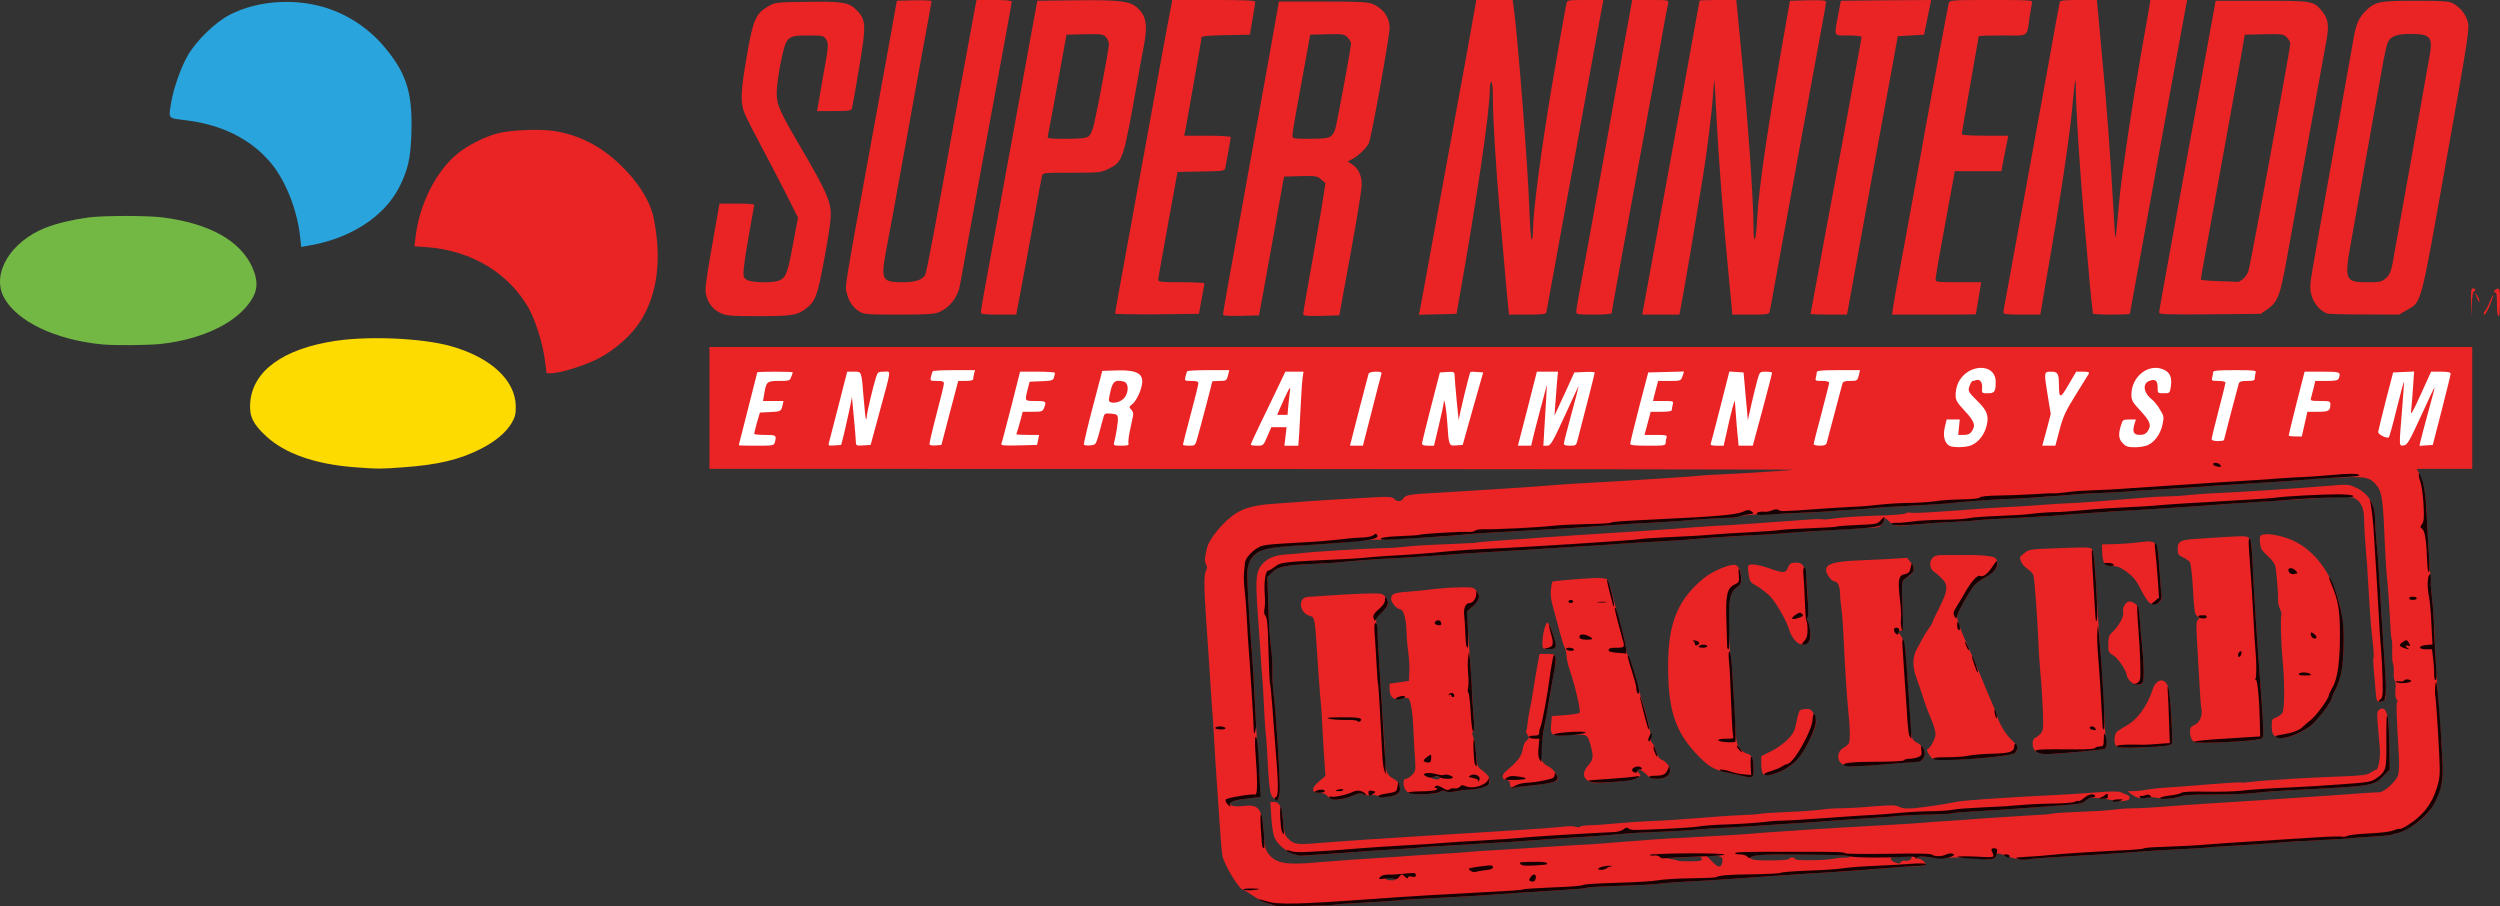 <?xml version="1.0" encoding="UTF-8" standalone="no"?>
<svg
   version="1.0"
   width="1621.024"
   height="587.687"
   viewBox="0 0 1621.024 587.687"
   preserveAspectRatio="xMidYMid meet"
   id="svg344"
   sodipodi:docname="snesh.svg"
   inkscape:version="1.1.2 (0a00cf5339, 2022-02-04, custom)"
   xmlns:inkscape="http://www.inkscape.org/namespaces/inkscape"
   xmlns:sodipodi="http://sodipodi.sourceforge.net/DTD/sodipodi-0.dtd"
   xmlns="http://www.w3.org/2000/svg"
   xmlns:svg="http://www.w3.org/2000/svg">
  <rect x="0" y="0" width="1621.024" height="587.687" fill="#333333" stroke="none"/>
  <defs
     id="defs348" />
  <sodipodi:namedview
     id="namedview346"
     pagecolor="#ffffff"
     bordercolor="#666666"
     borderopacity="1.0"
     inkscape:pageshadow="2"
     inkscape:pageopacity="0.0"
     inkscape:pagecheckerboard="0"
     showgrid="false"
     inkscape:zoom="0.65906289"
     inkscape:cx="809.48269"
     inkscape:cy="359.6015"
     inkscape:window-width="1920"
     inkscape:window-height="1017"
     inkscape:window-x="-8"
     inkscape:window-y="-8"
     inkscape:window-maximized="1"
     inkscape:current-layer="svg344" />
  <g
     fill="#ffffff"
     id="g40"
     transform="translate(-0.976)">
    <path
       d="m 1262.2,292.3 c -3.8,-1.5 -5.2,-10.4 -3.1,-18.9 l 1.1,-4.4 h 5.5 5.5 l -2.6,-3.1 c -2.2,-2.6 -2.6,-4 -2.6,-9.9 0,-7.7 1.6,-12.3 5.7,-16.2 5.6,-5.3 19.1,-6.2 24,-1.6 2,1.9 2.3,3.1 2.3,9.4 0,9.8 -0.3,10.4 -5.7,10.4 h -4.4 l 2.2,3.2 c 1.6,2.1 2.4,5.1 2.7,8.9 0.8,10.2 -3.8,19.1 -11.1,21.8 -2.8,1.1 -17.1,1.4 -19.5,0.4 z m 14.4,-17.9 c -0.8,-2.1 -1.1,-1.7 -2,2.1 -0.7,2.8 -0.6,2.9 1,1.3 1,-1 1.4,-2.3 1,-3.4 z"
       id="path2" />
    <path
       d="m 1374.5,290.5 c -2.1,-2 -2.5,-3.4 -2.5,-8.1 0,-3.1 0.5,-7.4 1.2,-9.5 l 1.1,-3.9 h 5.4 5.5 l -2.6,-3.1 c -2.3,-2.7 -2.6,-4 -2.6,-10.2 0,-12.7 5,-19 16.2,-20.3 6.5,-0.8 12.1,0.8 14.3,3.9 1.6,2.2 2,10 0.9,15.6 -0.6,2.9 -0.9,3.1 -5.1,3.1 h -4.4 l 2.6,4.3 c 5.6,9.7 1.5,24.6 -8.2,29.6 -1.2,0.6 -6,1.1 -10.8,1.1 -7.8,0 -8.8,-0.2 -11,-2.5 z m 16,-16.2 c -0.7,-1.7 -0.8,-1.7 -1.5,0.2 -0.5,1.1 -0.9,2.7 -0.9,3.5 -0.1,1.2 0.2,1.1 1.5,-0.2 1.1,-1.1 1.4,-2.3 0.9,-3.5 z"
       id="path4" />
    <path
       d="m 477,288.7 c 0,-1.8 2.7,-13.8 6,-26.6 3.3,-12.8 6,-23.5 6,-23.7 0,-0.2 6.5,-0.4 14.5,-0.4 H 518 v 3.4 c 0,1.9 -0.4,4.6 -1,6 -0.9,2.5 -1.4,2.6 -8,2.6 -6.6,0 -7.1,0.1 -8,2.6 -1.6,4.1 -1.3,4.4 5,4.4 h 6 l -0.1,3.8 c -0.2,8.1 -0.7,8.6 -8.3,9.2 l -6.9,0.5 -1.2,4.3 -1.3,4.2 h 6.4 6.4 v 4.3 c 0,9.1 0.6,8.7 -15.6,8.7 H 477 Z"
       id="path6" />
    <path
       d="m 535,288.9 c 0,-1.8 2.8,-13.9 6.1,-27.1 l 6.2,-23.8 h 7.2 c 8.3,0 8.5,0.1 8.6,8.3 0,2.9 0.2,4.8 0.4,4.2 0.2,-0.5 1.1,-3.6 2,-6.8 l 1.6,-5.7 h 6.9 7 v 3.8 c 0,2 -2.8,14.1 -6.3,26.7 l -6.2,23 -7.8,0.3 -7.7,0.3 v -3.9 c 0,-5.5 -1.3,-6.1 -2.5,-1 l -1.1,4.3 -7.2,0.3 -7.2,0.3 z"
       id="path8" />
    <path
       d="m 600.7,291.4 c -1.4,-1.5 -0.6,-6.6 3.8,-23.2 2.5,-9.3 4.5,-17.2 4.5,-17.6 0,-0.3 -1.9,-0.6 -4.1,-0.6 h -4.2 l 0.6,-5.5 c 0.3,-3 0.8,-5.9 1.2,-6.5 0.4,-0.6 6.9,-1 17.1,-1 H 636 v 3.4 c 0,1.8 -0.3,4.8 -0.6,6.5 -0.6,2.9 -0.9,3.1 -5.4,3.1 h -4.7 l -5.5,20.8 -5.4,20.7 -6.5,0.3 c -3.6,0.2 -6.8,0 -7.2,-0.4 z"
       id="path10" />
    <path
       d="m 647,289.3 c 0,-1.6 2.8,-13.7 6.2,-27 l 6.3,-24.3 h 14.2 14.3 v 3.8 c 0,7.9 -0.4,8.2 -8.6,8.2 -7.7,0 -7.8,0 -8.8,4.3 L 670,257 h 6 6 v 3.9 c 0,2.2 -0.4,5.1 -1,6.5 -0.9,2.4 -1.4,2.6 -7.4,2.6 h -6.5 l -1,3.8 c -0.6,2 -1.1,4 -1.1,4.5 0,0.4 3,0.7 6.6,0.7 h 6.7 l -0.7,5.6 c -0.4,3.1 -0.9,6.1 -1.2,6.5 -0.3,0.5 -7,0.9 -15,0.9 H 647 Z"
       id="path12" />
    <path
       d="m 700.7,291.3 c -1.4,-1.4 -0.4,-6.5 5.7,-29.8 l 6.3,-24 12.1,-0.3 c 15.1,-0.3 18.7,0.8 19.8,6.3 0.9,5.2 0,10.8 -3,16.9 -1.4,2.9 -2.6,6.8 -2.6,8.7 0,1.9 -0.7,5.9 -1.5,8.9 -0.8,3 -1.5,7.4 -1.5,9.8 v 4.2 h -8 -8 v -3.2 c 0,-1.8 0.7,-6.2 1.4,-9.8 0.8,-3.8 1,-6.9 0.5,-7.4 -1.3,-1.5 -1.8,-0.5 -4.4,9.4 -1.4,5.1 -2.8,9.6 -3.1,10.1 -0.6,1 -12.7,1.2 -13.7,0.2 z m 26.9,-36.9 c 1.5,-2.2 1.5,-2.7 0.3,-3.4 -1.7,-1.1 -2.4,-0.4 -3.3,3.3 -0.8,3.4 0.8,3.5 3,0.1 z"
       id="path14" />
    <path
       d="m 765,288.3 c 0,-2.1 2,-11.4 4.5,-20.6 2.5,-9.3 4.5,-17.1 4.5,-17.3 0,-0.2 -1.9,-0.4 -4.1,-0.4 h -4.2 l 0.6,-5.5 c 0.3,-3 0.8,-5.9 1.2,-6.5 0.4,-0.6 6.9,-1 17.2,-1 h 16.6 l -0.6,5.5 c -0.3,3 -0.8,5.9 -1.2,6.5 -0.3,0.5 -2.6,1 -5.1,1 -2.4,0 -4.4,0.2 -4.4,0.4 0,0.6 -7.5,29.2 -9.6,36.4 l -1.5,5.2 h -6.9 -7 z"
       id="path16" />
    <path
       d="m 809,288.3 c 0,-2.6 2,-7.9 6.3,-16.8 3.5,-7.2 8.5,-17.6 11.2,-23.3 l 4.9,-10.2 h 8.8 c 7.9,0 8.8,0.2 8.8,1.8 0,1.7 -0.8,15.6 -2.6,43 l -0.6,9.2 h -7.4 -7.4 v -6 c 0,-4.3 -0.4,-6 -1.3,-6 -0.8,0 -2.5,2.7 -4,6 l -2.6,6 h -7 -7.1 z"
       id="path18" />
    <path
       d="m 873,289.3 c 0.1,-1.6 2.9,-13.6 6.3,-26.8 l 6.2,-24 7.3,-0.3 7.2,-0.3 v 3.2 c 0,1.8 -2.8,13.9 -6.1,27.1 l -6.2,23.8 h -7.3 -7.4 z"
       id="path20" />
    <path
       d="m 920,287.8 c 0,-2.4 2.6,-14.4 5.8,-26.8 l 5.8,-22.5 7.7,-0.3 7.7,-0.3 0.1,3.3 c 0,1.8 0.4,4.2 0.8,5.3 0.6,1.6 1,0.9 2,-3.3 l 1.3,-5.2 h 7.4 7.4 v 2.8 c 0,1.5 -3.1,13.5 -6.8,26.7 l -6.8,24 -7.1,0.3 c -7.8,0.3 -8.1,0 -8.4,-7.8 -0.1,-3.1 -0.3,-2.9 -1.6,2.3 l -1.5,5.7 h -6.9 -6.9 z"
       id="path22" />
    <path
       d="m 982,289.8 c -0.1,-1.3 2.8,-13.4 6.2,-27 l 6.3,-24.8 h 9.8 9.7 l 0.1,5.3 0.1,5.2 2.4,-5.3 2.4,-5.2 h 9.5 9.5 v 3.7 c 0,3 -2.8,14.9 -11.1,46.6 l -1,3.7 h -6.9 c -6.6,0 -7,-0.1 -7.1,-2.2 v -2.3 l -1.1,2.3 c -0.9,1.9 -1.9,2.2 -6.5,2.2 H 999 l -0.1,-4.2 -0.1,-4.3 -1,4.3 -0.9,4.2 h -7.5 c -7,0 -7.4,-0.1 -7.4,-2.2 z"
       id="path24" />
    <path
       d="m 1055,287.8 c 0,-2.4 2.6,-14.4 5.8,-26.8 l 5.9,-22.5 14.6,-0.3 14.7,-0.3 v 2.9 c 0,1.6 -0.5,4.3 -1.1,6.1 -1.1,3.1 -1.1,3.1 -8.5,3.1 h -7.3 l -0.9,3.3 -0.8,3.2 5.8,0.3 5.8,0.3 v 3.3 c 0,1.9 -0.3,4.8 -0.6,6.5 l -0.6,3.1 h -6.8 c -6.6,0 -6.8,0.1 -7.4,2.8 -0.4,1.5 -0.9,3.5 -1.2,4.5 -0.5,1.5 0.2,1.7 6,1.7 6.5,0 6.6,0 6.6,2.8 0,1.5 -0.3,4.4 -0.6,6.5 l -0.7,3.7 h -14.3 -14.4 z"
       id="path26" />
    <path
       d="m 1107,289.3 c 0,-1.6 2.7,-13.7 6.1,-27.1 l 6.2,-24.3 7.6,0.3 7.6,0.3 0.5,5.5 0.5,5.5 1.8,-5.8 1.8,-5.7 h 6.9 7 v 3.8 c 0,2 -2.8,14.2 -6.2,26.9 l -6.3,23.3 h -7.7 -7.8 v -4.5 c 0,-2.5 -0.4,-4.5 -0.9,-4.5 -0.6,0 -1.3,2 -1.7,4.5 l -0.6,4.5 h -7.4 c -7.4,0 -7.4,0 -7.4,-2.7 z"
       id="path28" />
    <path
       d="m 1174,287.9 c 0,-3.2 4.5,-22.2 8.6,-36.1 0.5,-1.5 -0.1,-1.8 -3.5,-1.8 -4,0 -4.1,-0.1 -4.1,-3.4 0,-1.8 0.3,-4.8 0.6,-6.5 l 0.7,-3.1 h 17 17 l -0.6,5.5 c -0.3,3 -0.8,5.9 -1.2,6.5 -0.3,0.5 -2.6,1 -5,1 -3.3,0 -4.5,0.4 -4.9,1.8 -0.3,0.9 -2.6,9.6 -5.1,19.2 -2.5,9.6 -4.8,18.3 -5.1,19.3 -0.4,1.4 -1.7,1.7 -7.5,1.7 h -6.9 z"
       id="path30" />
    <path
       d="m 1322,289.4 c 0,-1.5 1.2,-6.9 2.6,-12 2.5,-9.4 2.5,-9.5 1,-19.3 -0.9,-5.4 -1.6,-12.1 -1.6,-15 V 238 h 7 7 l 0.6,4.1 0.7,4.2 2.5,-4.2 2.4,-4.1 h 7.4 7.4 v 3.3 c 0,2.4 -2.2,6.9 -8.4,16.7 -7.4,11.6 -8.8,14.7 -11.2,23.7 l -2.7,10.3 h -7.4 c -7.2,0 -7.3,0 -7.3,-2.6 z"
       id="path32" />
    <path
       d="m 1554,289.2 c 0,-2.6 -0.2,-2.8 -3.4,-2.4 -1.9,0.2 -5.1,-0.1 -7,-0.8 -3.5,-1.1 -3.6,-1.3 -3.6,-5.8 0.1,-2.6 2.3,-13 4.9,-23.2 l 4.8,-18.5 9.6,-0.3 9.7,-0.3 0.1,5.8 v 5.8 l 2.6,-5.8 2.6,-5.7 h 9.3 9.4 v 4.3 c 0,2.3 -2.6,14.3 -5.8,26.7 l -5.8,22.5 -7.2,0.3 c -6.4,0.3 -7.2,0.1 -7.2,-1.5 -0.1,-1.7 -0.1,-1.7 -1.1,0 -0.8,1.3 -2.3,1.7 -6.4,1.7 -5.4,0 -5.5,-0.1 -5.5,-2.8 z"
       id="path34" />
    <path
       d="m 1432,284.8 c 0,-3.4 4.8,-24.1 7.6,-33 0.4,-1.5 -0.1,-1.8 -3.5,-1.8 -4,0 -4.1,-0.1 -4.1,-3.4 0,-1.8 0.3,-4.8 0.6,-6.5 l 0.7,-3.1 h 16.8 16.9 v 2.8 c 0,1.5 -0.3,4.4 -0.6,6.4 -0.7,3.8 -0.7,3.8 -5.5,3.8 -3.7,0 -4.9,0.4 -5.3,1.8 -1.1,3.8 -9.6,36.1 -9.6,36.6 0,0.3 -3.1,0.6 -7,0.6 h -7 z"
       id="path36" />
    <path
       d="m 1482,282.3 c 0,-2.1 2.3,-12.9 5.1,-24 l 5.2,-20.3 h 14.4 14.3 v 4.4 c 0,7.3 -0.3,7.6 -8.5,7.6 -6.7,0 -7.3,0.2 -7.9,2.3 -1.2,4.4 -0.8,4.7 4.9,4.7 h 5.5 v 4.9 c 0,7.8 -0.3,8.1 -8,8.1 h -6.9 l -1.8,8 -1.8,8 h -7.2 -7.3 z"
       id="path38" />
  </g>
  <g
     fill="#fdda00"
     id="g44"
     transform="translate(-0.976)">
    <path
       d="m 231.5,303 c -26.1,-1.9 -45.9,-8.9 -58.1,-20.3 -8.5,-7.9 -10.8,-12.8 -10.2,-21.5 1.5,-20.7 21.4,-35.1 55.4,-40.2 22.3,-3.3 56.6,-1.7 74.9,3.5 25.8,7.3 41.7,22.1 41.9,38.9 0.1,4.9 -0.4,7 -2.6,10.8 -3.7,6.2 -10.3,11.8 -19.6,16.6 -13.9,7.2 -28.2,10.6 -50.7,12.2 -15.2,1.1 -16.2,1.1 -31,0 z"
       id="path42" />
  </g>
  <g
     fill="#2aa4dd"
     id="g48"
     transform="translate(-0.976)">
    <path
       d="m 195.6,153.8 c -1.7,-16.9 -9.1,-35.9 -18.3,-47.3 -13,-16 -32,-25.7 -56.4,-28.6 -11.2,-1.4 -10.7,-0.6 -8.9,-11.6 1.4,-8.7 6.1,-22.1 10.6,-30.1 5.2,-9.3 17.8,-21.7 27.1,-26.5 18.8,-9.8 44.8,-11.2 65.7,-3.6 14.5,5.3 26.8,14.2 36.7,26.6 12.9,16.2 16.5,28.7 15.6,54.3 -0.5,15.7 -2.2,23 -7.7,34.1 -9.9,19.5 -32,33.8 -59.6,38.3 l -4.1,0.7 z"
       id="path46" />
  </g>
  <g
     fill="#73b744"
     id="g52"
     transform="translate(-0.976)">
    <path
       d="M 67,223.3 C 36.7,220.3 12,208.4 3.6,193 c -8.4,-15.4 4.1,-36.4 27.1,-45.4 7.2,-2.8 17.3,-5.2 27.6,-6.6 10.1,-1.3 38.3,-1.3 48.4,0 29.9,3.9 49.6,14.8 57.6,31.7 3.9,8.6 4,14.4 0.3,20.8 -9,15.2 -31.2,26.3 -59.1,29.5 -8.4,0.9 -30.6,1.1 -38.5,0.3 z"
       id="path50" />
  </g>
  <g
     fill="#ea2325"
     id="g134"
     transform="translate(-0.976)">
    <path
       d="m 825,586.5 c -3,-0.8 -8.1,-3.3 -11.3,-5.5 -3.2,-2.2 -6.2,-4 -6.6,-4 -2.5,0 -12.1,-15.8 -13.5,-22.1 -0.3,-1.3 -1.1,-10 -1.7,-19.4 -0.6,-9.3 -1.5,-21.9 -1.9,-28 -0.5,-6 -1.1,-16.6 -1.5,-23.5 -0.8,-14.2 -1,-17.2 -1.9,-29 -0.3,-4.7 -1.1,-15.7 -1.6,-24.5 -0.6,-8.8 -1.5,-22.1 -2,-29.5 -1.4,-20.2 -1.4,-28.4 -0.1,-30.8 0.9,-1.6 0.9,-2.7 0,-4.3 -0.7,-1.3 -0.8,-3.5 -0.3,-5.8 0.4,-2 0.8,-4.1 1,-4.7 1.2,-6 11.3,-18 19.2,-22.8 5.7,-3.6 13.6,-5.4 26.2,-6.1 5.8,-0.4 12.1,-0.8 14,-1 4.5,-0.5 36.5,-2.4 50.1,-3.1 8.7,-0.4 10.8,-0.2 11.9,1.1 1.7,2.1 4.7,1.9 6,-0.4 1.1,-2.1 4.4,-2.7 21,-3.5 16.2,-0.9 72.2,-4.5 77,-5.1 2.5,-0.2 9.2,-0.7 15,-1 5.8,-0.3 17.6,-1 26.3,-1.5 8.6,-0.6 23,-1.5 32,-2 8.9,-0.6 18,-1.2 20.2,-1.5 2.2,-0.3 8.7,-0.7 14.5,-0.9 13.3,-0.6 45,-2.6 47,-3 0.8,-0.2 -157,-0.4 -350.7,-0.5 L 461,304 V 264.5 225 h 571.5 571.5 v 39.5 39.5 h -18 -18 l 2,3.8 c 2.8,5.3 4,12.6 4.6,28.7 0.4,7.7 0.8,16 1,18.5 0.1,2.5 0.6,8.1 0.9,12.5 0.3,4.4 0.6,9.4 0.6,11 0,1.7 0.4,6.4 0.9,10.5 0.6,4.1 1.3,14.5 1.6,23 0.7,18.2 1.1,24.4 2.9,48.5 2.8,36.1 3,43.4 1.1,50 -2.5,8.5 -6.2,14.9 -11.6,19.9 -4.9,4.6 -12.9,9.2 -17.4,10 -1.4,0.2 -2.9,0.7 -3.3,0.9 -0.5,0.3 -5.3,0.8 -10.8,1.1 -5.5,0.3 -12.2,0.8 -15,1.1 -2.7,0.3 -10.6,0.8 -17.5,1.1 -22.9,1.2 -24.5,1.3 -29.5,1.8 -6.6,0.6 -19.4,1.5 -33,2.2 -6,0.3 -11.7,0.7 -12.5,0.9 -0.8,0.2 -7.8,0.7 -15.5,1 -7.7,0.4 -16.2,0.8 -19,1 -13.3,1 -36.7,2.6 -52,3.5 -21.3,1.3 -31.8,2.1 -32.7,2.6 -0.9,0.6 -9.5,-1.5 -13.6,-3.2 -3.6,-1.5 -5.2,-1.2 -5.2,1.2 0,1.2 -4.7,2.1 -8.3,1.5 -0.4,0 -4.2,-0.4 -8.5,-0.7 -7.4,-0.5 -9.3,-0.5 -18.4,-0.2 -2.4,0.1 -6.9,-0.2 -10,-0.6 -3.8,-0.4 -5.8,-0.3 -5.8,0.4 0,0.5 0.6,1 1.4,1 1.8,0 4.9,3 4.1,3.9 -0.4,0.3 -3,0.7 -5.8,0.8 -2.9,0 -8.1,0.4 -11.7,0.6 -16.4,1.4 -34.8,2.8 -43,3.2 -11.7,0.7 -26,1.6 -38.5,2.5 -28.8,2.1 -42.5,3 -53.5,3.5 -6.3,0.3 -14.9,0.9 -19,1.4 -4.1,0.6 -16.4,1.2 -27.3,1.5 -10.9,0.3 -20.3,0.9 -20.9,1.2 -0.5,0.4 -4.2,0.8 -8.1,1 -13.2,0.8 -53.1,3.4 -58.2,3.9 -2.7,0.2 -14.7,0.9 -26.5,1.5 -11.8,0.6 -24.2,1.3 -27.5,1.6 -6.8,0.7 -10,0.9 -27.5,1.9 -6.9,0.3 -13.8,0.8 -15.5,1.1 -1.6,0.2 -10.4,0.6 -19.5,0.9 -13,0.4 -17.7,0.2 -22,-1 z M 905,570 c -1.9,-1.2 -4.7,-1.3 -5.4,-0.2 -0.3,0.5 1.1,0.9 3.2,1 2.7,0.1 3.3,-0.1 2.2,-0.8 z m 212.6,-10.4 c 0.9,-3.7 -0.2,-4.6 -5.4,-4.6 h -4.6 l 3.4,3.5 c 4,4.1 5.7,4.4 6.6,1.1 z M 857,559 c 9.3,-0.8 30.3,-2.3 50.5,-3.5 3.9,-0.3 10.2,-0.7 14,-1 3.9,-0.3 11.3,-0.7 16.5,-1 5.2,-0.3 11.5,-0.7 14,-1 2.5,-0.3 12.6,-1 22.5,-1.5 9.9,-0.6 24.8,-1.5 33,-2.1 8.3,-0.5 19.1,-1.2 24,-1.4 5,-0.3 14,-1 20,-1.5 18.2,-1.5 25.1,-2 45,-3 27.5,-1.5 32.5,-1.8 47,-3 7.2,-0.5 20.9,-1.5 30.5,-2.1 9.6,-0.6 20,-1.2 23,-1.4 3,-0.2 14.3,-0.8 25,-1.4 10.7,-0.6 22.9,-1.3 27,-1.7 4.1,-0.4 9.5,-0.8 12,-0.9 2.5,-0.1 14.6,-1 27,-1.9 12.4,-0.8 27.1,-1.8 32.8,-2.1 5.7,-0.2 10.7,-0.7 11.2,-1 0.4,-0.3 8.2,-0.7 17.1,-1.1 9,-0.3 19.1,-0.9 22.4,-1.4 3.3,-0.5 9.2,-0.9 13,-0.9 3.9,0 12.4,-0.5 19,-1 6.6,-0.6 19.9,-1.5 29.5,-2.1 23,-1.4 44.2,-2.8 61.5,-4 34.8,-2.5 47.2,-3.3 49.2,-3.3 3.1,0.1 10.9,-7 12.2,-11 0.6,-1.9 0.9,-7.1 0.5,-12.7 -1.6,-28.2 -1.8,-34.2 -1.1,-34.7 0.4,-0.3 0.3,-1.1 -0.4,-1.9 -0.7,-0.9 -1,-3.4 -0.7,-6.4 0.3,-2.8 0.1,-5.3 -0.4,-5.6 -0.5,-0.3 -0.8,-2.7 -0.7,-5.3 0.1,-2.6 -0.1,-5.2 -0.5,-5.9 -0.4,-0.6 -0.6,-4.2 -0.5,-8 0.1,-3.8 -0.1,-7.3 -0.4,-7.8 -0.3,-0.5 -0.8,-7 -1.1,-14.4 -0.4,-7.4 -1.1,-17.5 -1.6,-22.5 -0.6,-4.9 -1.3,-15.5 -1.6,-23.5 -1.1,-27.9 -1.9,-34.7 -4.8,-38.5 -4.4,-5.8 -7.2,-6.6 -21.5,-6 -12.6,0.5 -20.7,1 -31.1,2 -3,0.3 -13.1,1 -22.5,1.5 -9.3,0.6 -20.1,1.2 -24,1.5 -28.7,2 -35.5,2.5 -47,3.1 -7.1,0.3 -13.2,0.8 -13.5,0.9 -0.3,0.2 -8,0.6 -17,1 -9.1,0.3 -17.8,0.8 -19.5,1 -1.6,0.3 -6.8,0.7 -11.5,1 -4.7,0.3 -10.7,0.7 -13.5,1 -2.7,0.3 -10.8,0.8 -18,1 -11.9,0.5 -32.6,2 -40,3 -1.6,0.2 -12.9,0.8 -25,1.5 -12.1,0.6 -22.7,1.3 -23.5,1.5 -0.8,0.2 -6.7,0.7 -13,1 -6.3,0.3 -12.8,0.8 -14.5,1 -4,0.5 -33.5,1.8 -45.5,2 -5.2,0.1 -11.1,0.6 -13,1.3 -1.9,0.6 -4.4,1 -5.5,0.9 -2.2,-0.1 -24,1.2 -29.5,1.8 -3.2,0.4 -21.2,1.5 -33.5,2 -2.7,0.2 -11.5,0.8 -19.5,1.4 -18.7,1.4 -25.3,1.8 -49.2,3.1 -29.8,1.6 -34,1.9 -38.3,2.4 -7.9,0.9 -52.1,3.6 -57.5,3.5 -3,-0.1 -10.2,0.4 -16,1 -12.1,1.2 -24.7,2.2 -34,2.6 -15,0.7 -23.7,1.9 -27.5,3.6 -5.2,2.4 -8.3,7.2 -8.7,12.9 -0.3,5.4 0.8,26.1 2.7,50.5 1.2,15.8 1.8,25.5 3,51 0.1,3.3 0.8,12.1 1.3,19.5 0.6,7.4 1.1,16.3 1.2,19.6 v 6.1 l -9.2,1.2 c -5.1,0.7 -9.6,1.7 -10,2.4 -1.2,2 2.2,3 8.3,2.3 10.2,-1.2 12.3,1.5 13.3,17.4 0.6,8.8 1.1,11 3.1,13.6 4.9,6.4 11.3,7.5 33.5,5.4 z m 376.5,0 c 0.4,-0.6 1.2,-1 1.8,-0.9 2.9,0.3 4.5,-0.2 5.1,-1.7 0.5,-1.4 -0.2,-1.5 -5.6,-1.1 -3.5,0.4 -6.6,0.6 -7,0.6 -1.7,0.2 -0.7,2.2 1.5,3.1 3,1.2 3.5,1.2 4.2,0 z m -129,-2 c 0,-0.9 -0.9,-1.5 -2.2,-1.4 -1.3,0 -6.9,0.2 -12.5,0.3 -9.2,0.3 -9.8,0.4 -5.5,1.1 2.7,0.5 5,1 5.2,1.2 0.2,0.2 3.6,0.3 7.7,0.3 5.8,0 7.3,-0.3 7.3,-1.5 z m 56.5,0 c 0,-0.5 0.9,-1 2,-1 1.1,0 2,0.5 2,1.1 0,1.1 21,0.8 25.5,-0.4 1.1,-0.3 4,-0.6 6.4,-0.6 6.4,-0.1 4.4,-1.2 -3.1,-1.6 -12.2,-0.7 -48.4,-0.7 -53,0 -4.7,0.7 -6.1,1.8 -3.5,2.8 2.4,1 23.7,0.7 23.7,-0.3 z m 117.7,-268.1 c 4.4,-1.6 8.1,-5.8 9.9,-11.1 2.3,-7.1 1.3,-11 -4.4,-16.7 -7.4,-7.4 -7.3,-7.4 -6.1,-11 0.6,-1.7 1.5,-3.1 1.9,-3.1 0.5,0 1.4,-0.2 2.2,-0.5 2.5,-0.9 4.2,1.2 4,4.9 -0.3,3.6 -0.2,3.6 3.7,3.6 4.4,0 5.1,-1 5.1,-7.4 0,-12.8 -19.1,-11.8 -24.6,1.3 -0.8,1.8 -1.4,5.1 -1.4,7.2 0,3.4 0.8,4.8 6,10.4 6.3,6.8 7.2,9.4 4.4,13.3 -1.1,1.6 -2.5,2.2 -5.1,2.2 h -3.6 l 0.5,-5 0.5,-5 h -4.2 -4.3 l -1.2,5 c -1.3,5.6 -0.2,10.2 2.9,12 2.2,1.3 10.3,1.2 13.8,-0.1 z m 115.2,-0.4 c 4.5,-2.3 7.8,-7 9.2,-12.9 1.1,-5.2 1.1,-5.7 -1.5,-9.9 -1.4,-2.5 -3.8,-5.5 -5.3,-6.7 -5.5,-4.3 -6.3,-10.3 -1.7,-12 3.8,-1.5 5.4,-0.3 5.4,4.1 0,3.9 0,3.9 3.9,3.9 4,0 4,0 4.7,-4.6 0.8,-5.8 -0.6,-9.1 -5,-10.9 -9.6,-4 -20.6,4.7 -20.6,16.3 0,3.8 0.6,4.9 6,10.7 6.3,6.8 7.2,9.4 4.4,13.3 -1,1.5 -2.5,2.2 -4.9,2.2 -4,0 -5,-1.9 -3.6,-6.8 l 1,-3.2 h -4.3 c -4.1,0 -4.3,0.2 -5.4,3.9 -1.8,5.8 -1.5,8.9 1.3,11.6 2,2.1 3.4,2.5 8,2.5 3.1,0 6.9,-0.7 8.4,-1.5 z m -890.5,-1.7 c 1.2,-4.6 0.9,-4.8 -6.4,-4.8 -3.8,0 -7,-0.3 -7,-0.7 0,-0.5 0.8,-3.7 1.8,-7.3 l 1.9,-6.5 6.4,-0.3 c 7.1,-0.3 7.4,-0.5 8.3,-4.4 L 509,260 h -6.6 -6.7 l 0.7,-3.9 c 1.4,-8.7 1.7,-9.1 9.6,-9.1 6.6,0 7.1,-0.1 8,-2.6 0.6,-1.4 1,-2.7 1,-3 0,-0.2 -5.2,-0.4 -11.5,-0.4 -6.3,0 -11.5,0.2 -11.5,0.4 0,0.2 -2.7,10.9 -6,23.7 -3.3,12.8 -6,23.4 -6,23.6 0,0.2 5.1,0.3 11.4,0.3 10.9,0 11.4,-0.1 12,-2.2 z m 44.8,-5.3 c 0.9,-3.8 2.5,-10.8 3.5,-15.5 l 1.7,-8.5 1.2,13 c 0.7,7.2 1.3,14.3 1.3,15.8 0.1,2.7 0.3,2.8 4.8,2.5 l 4.8,-0.3 5.7,-21 c 8,-29.6 7.7,-26.5 3,-26.5 -3.7,0 -4.1,0.3 -5.1,3.3 -2,6.3 -6.1,23.6 -6.1,25.8 0,1.2 -0.2,2 -0.5,1.7 -0.3,-0.2 -0.9,-6.3 -1.5,-13.4 -1.5,-18.3 -1.2,-17.4 -6.4,-17.4 h -4.3 l -5.7,22.3 c -3.1,12.2 -6,23 -6.2,24 -0.5,1.6 0,1.8 3.7,1.5 l 4.3,-0.3 z m 68.6,-13.7 5.5,-20.8 h 4.8 c 3.3,0 4.9,-0.4 4.9,-1.2 0,-0.7 0.3,-2.3 0.6,-3.5 l 0.6,-2.3 h -13.5 c -7.5,0 -13.8,0.3 -14,0.8 -0.2,0.4 -0.7,1.9 -1.1,3.5 -0.6,2.6 -0.5,2.7 3.9,2.7 3.6,0 4.5,0.3 4.5,1.8 0,0.9 -2.2,10 -4.9,20.2 -2.7,10.2 -4.7,18.9 -4.4,19.3 0.3,0.4 2.1,0.7 4.1,0.5 l 3.6,-0.3 z m 57.3,17.5 0.6,-3.3 h -7.3 c -4.1,0 -7.4,-0.2 -7.4,-0.4 0,-0.1 0.4,-1.6 1,-3.2 0.5,-1.6 1.4,-4.8 2,-7.1 l 1.1,-4.3 h 6.5 c 6,0 6.5,-0.2 7.4,-2.6 1.6,-4.1 1.3,-4.4 -5.5,-4.4 -7.3,0 -7.1,0.2 -5.2,-7.5 l 1.3,-5 7.6,-0.3 c 6.9,-0.3 7.6,-0.5 8.2,-2.5 0.3,-1.2 0.6,-2.5 0.6,-2.9 0,-0.5 -5.1,-0.8 -11.3,-0.8 h -11.3 l -5.7,22.5 c -3.2,12.4 -6,23.2 -6.4,24.1 -0.5,1.3 1.1,1.4 11.3,1.2 l 11.8,-0.3 z m 39.1,-2.8 c 0.9,-3.3 2.2,-7.9 2.8,-10.3 1.1,-4.3 1.1,-4.3 5.3,-4 3.6,0.3 4.3,0.7 4.5,2.7 0.3,2.2 -1,10.7 -2.5,16.4 -0.4,1.5 0.3,1.7 4.7,1.7 4.1,0 5.1,-0.3 4.7,-1.4 -0.3,-0.8 0.1,-4.5 0.9,-8.3 0.8,-3.7 1.7,-8 2,-9.4 0.4,-1.7 0,-3.2 -1.1,-4.3 -1.6,-1.6 -1.5,-1.8 0.8,-3.7 1.4,-1 3.5,-4.5 4.7,-7.6 4.2,-11.2 0.6,-14.6 -15.2,-14.1 l -9.1,0.3 -6.2,23.5 c -3.4,12.9 -6,23.9 -5.7,24.3 0.2,0.4 2,0.7 4,0.5 3.5,-0.3 3.7,-0.5 5.4,-6.3 z m 64.2,1.3 c 2.1,-7.2 9.6,-35.8 9.6,-36.4 0,-0.2 2,-0.4 4.4,-0.4 4.8,0 5,-0.1 6,-4.2 L 798,240 h -13.4 c -7.4,0 -13.7,0.3 -13.9,0.8 -0.2,0.4 -0.7,1.9 -1.1,3.5 -0.6,2.6 -0.5,2.7 3.9,2.7 3.4,0 4.5,0.4 4.5,1.5 0,0.9 -2.2,10 -5,20.3 -2.7,10.3 -5,19 -5,19.5 0,0.4 1.8,0.7 4,0.7 3.9,0 4,0 5.4,-5.2 z m 45.3,-0.8 2.6,-6 h 5 4.9 l -0.7,6 -0.7,6 h 4.5 4.5 l 0.6,-8.2 c 0.3,-4.6 0.8,-13.7 1.1,-20.3 0.3,-6.6 0.8,-13.7 1.1,-15.7 l 0.6,-3.8 h -5.9 -5.9 l -4.9,10.3 c -2.7,5.6 -7.7,16.1 -11.2,23.2 -3.5,7.2 -6.3,13.3 -6.3,13.8 0,0.4 1.8,0.7 4.1,0.7 4,0 4.1,-0.1 6.6,-6 z m 67.7,-16.2 c 3.1,-12.3 5.9,-23.1 6.2,-24 0.5,-1.5 -0.1,-1.8 -3.6,-1.8 -2.4,0 -4.3,0.5 -4.6,1.3 -0.2,0.7 -3.1,11.5 -6.3,24 l -5.8,22.7 h 4.2 4.2 z m 43.5,9.2 c 1.7,-7.1 3.1,-13.7 3.2,-14.7 0.1,-5.1 1.7,3.2 2.3,12.7 1,15.2 1,15.2 5.9,14.8 l 4.1,-0.3 6.6,-23.5 6.7,-23.5 -4,-0.3 c -2.1,-0.2 -4.1,-0.2 -4.3,0 -0.6,0.7 -7.4,28.5 -7.5,31 -0.1,2 -2.6,-24.4 -2.8,-29.5 -0.1,-1.5 -0.8,-1.8 -4.8,-1.5 l -4.7,0.3 -5.8,22.5 c -3.2,12.4 -5.8,23.1 -5.8,23.8 0,0.7 1.4,1.2 3.9,1.2 h 3.9 z m 61,8.3 c 0.6,-2.7 2.9,-11.5 5.1,-19.8 l 4,-15 -0.5,9.5 c -0.3,5.2 -0.8,14.1 -1.2,19.8 l -0.6,10.2 h 2.5 c 2.2,0 3.3,-1.8 11.4,-19.4 4.9,-10.7 8.9,-19.4 9,-19.3 0.1,0.1 -2,8.3 -4.7,18.1 -2.7,9.8 -4.9,18.5 -4.9,19.3 0,0.9 1.3,1.3 4,1.3 3.7,0 4,-0.2 4.9,-3.7 5.7,-21.8 11.1,-43.1 11.1,-43.7 0,-0.4 -3,-0.6 -6.6,-0.4 l -6.6,0.3 -6.4,14 -6.5,14 0.6,-8 c 0.3,-4.4 0.8,-10.8 1.1,-14.2 l 0.6,-6.3 h -6.9 -6.8 l -6.1,24 -6.2,24 h 4.3 4.3 z m 86.1,2.8 c 0,-1.1 0.3,-2.6 0.6,-3.5 0.5,-1.4 -0.5,-1.6 -6.8,-1.6 h -7.5 l 2,-7.5 2,-7.5 h 6.9 c 4.8,0 6.8,-0.4 6.8,-1.2 0,-0.7 0.3,-2.3 0.6,-3.5 0.6,-2.2 0.4,-2.3 -6.1,-2.3 h -6.7 l 0.6,-2.7 c 0.4,-1.6 1.2,-4.5 1.7,-6.5 l 1,-3.8 h 7.3 c 7.3,0 7.4,0 8.5,-3 l 1,-3.1 -11.6,0.3 -11.6,0.3 -5.9,22.5 c -3.2,12.4 -5.8,23.1 -5.8,23.8 0,0.9 3,1.2 11.5,1.2 10.7,0 11.5,-0.1 11.5,-1.9 z m 38.9,-3.8 c 3.5,-16.1 6,-25.5 6,-22.8 0.1,1.7 0.6,8.7 1.2,15.8 l 1.2,12.7 h 4.6 4.6 l 6.3,-23.3 c 3.4,-12.7 6.2,-23.5 6.2,-23.9 0,-0.5 -1.8,-0.8 -4,-0.8 -3.9,0 -4,0 -5.5,5.3 -0.8,2.9 -2.6,10 -3.9,15.8 l -2.3,10.4 -0.7,-8 c -0.4,-4.4 -1.1,-11.4 -1.4,-15.5 l -0.7,-7.5 -4.6,-0.3 -4.6,-0.3 -5.8,22.8 c -3.2,12.5 -6,23.4 -6.3,24.1 -0.3,0.8 0.9,1.2 4,1.2 h 4.4 z m 65.5,4 c 0.3,-1 2.6,-9.7 5.1,-19.3 2.5,-9.6 4.8,-18.3 5.1,-19.2 0.4,-1.4 1.6,-1.8 4.9,-1.8 4.7,0 4.9,-0.1 5.9,-4.2 l 0.6,-2.8 h -14 c -10.5,0 -14,0.3 -14,1.3 0,0.6 -0.3,2.2 -0.6,3.5 -0.6,2 -0.3,2.2 4,2.2 3,0 4.6,0.4 4.6,1.3 0,0.6 -2.3,9.6 -5,19.9 -2.8,10.3 -5,19.2 -5,19.8 0,0.5 1.8,1 3.9,1 2.9,0 4.1,-0.5 4.5,-1.7 z m 151,-8.5 c 2.3,-8.8 3.9,-12.2 10.5,-22.8 4.3,-6.9 8.1,-13.1 8.5,-13.7 0.5,-1 -0.5,-1.3 -3.8,-1.3 h -4.4 l -5,8.5 c -5.3,9.2 -6.1,9.2 -6.2,0 0,-7.3 -0.8,-8.5 -5.1,-8.5 -4.7,0 -4.7,0.1 -2,16.5 l 1.8,11 -2.7,10.3 -2.8,10.2 h 4.3 4.2 z m 234.4,-9.1 c 4.7,-10.3 8.6,-18.6 8.8,-18.5 0.1,0.2 -1.7,7.3 -4.1,15.8 -2.3,8.5 -4.6,17 -5,18.8 l -0.7,3.3 4.3,-0.3 4.3,-0.3 5.8,-22.5 c 3.2,-12.4 5.8,-23.1 5.8,-23.7 0,-0.9 -1.9,-1.3 -6.3,-1.3 h -6.4 l -6.7,14.8 c -5.7,12.4 -6.6,14 -6.2,10.2 0.3,-2.5 0.8,-9.1 1.2,-14.8 l 0.7,-10.3 -6.8,0.3 -6.8,0.3 -4.8,18.5 c -2.6,10.2 -4.8,19.2 -4.9,20.2 0,1.5 5.5,4.3 6.9,3.4 0.4,-0.3 2.7,-8.6 5.1,-18.5 2.5,-9.9 4.6,-17.8 4.7,-17.7 0.2,0.1 -0.4,8.3 -1.2,18.2 -2,24.5 -2.1,23.6 1.1,23.2 2.3,-0.3 3.5,-2.3 11.2,-19.1 z M 1443,285.4 c 0,-0.5 8.5,-32.8 9.6,-36.6 0.4,-1.4 1.6,-1.8 5.5,-1.8 4.2,0 4.9,-0.3 4.9,-1.9 0,-1.1 0.3,-2.6 0.6,-3.5 0.5,-1.4 -1,-1.6 -13.5,-1.6 -10.6,0 -14.1,0.3 -14.1,1.3 0,0.6 -0.3,2.2 -0.6,3.5 -0.6,2 -0.3,2.2 4,2.2 2.5,0 4.6,0.5 4.6,1 0,0.6 -2,8.8 -4.5,18.3 -2.5,9.5 -4.5,17.8 -4.5,18.5 0,0.7 1.6,1.2 4,1.2 2.2,0 4,-0.3 4,-0.6 z m 52.3,-10.4 1.8,-8 h 6.9 c 7.1,0 8,-0.6 8,-5.1 0,-1.7 -0.8,-1.9 -6.6,-1.9 -5.8,0 -6.5,-0.2 -6,-1.7 0.3,-1 1,-3.9 1.7,-6.5 l 1.1,-4.8 h 7.3 c 5.7,0 7.4,-0.3 7.9,-1.6 1.6,-4.2 1.1,-4.4 -10.7,-4.4 h -11.4 l -5.2,20.3 c -2.8,11.1 -5.1,20.5 -5.1,21 0,0.4 1.9,0.7 4.3,0.7 h 4.2 z"
       id="path54" />
    <path
       d="m 840,553.8 c -4.9,-1.4 -10.8,-6.4 -12.6,-10.7 -0.9,-2 -1.8,-8 -2.1,-13.3 l -0.6,-9.8 h 2.4 c 3.6,0 5.1,3.3 5.8,12.6 0.5,6.2 1.1,8.8 2.6,10.4 3.8,4.3 6.3,4.8 17,3.9 18.2,-1.5 49.8,-3.6 89.5,-6 9.6,-0.5 20,-1.2 23,-1.4 3,-0.2 13.8,-0.9 24,-1.5 10.2,-0.6 21.4,-1.5 25,-1.9 3.6,-0.5 7.5,-0.5 8.7,0 1.2,0.5 2.5,0.4 2.8,0 0.2,-0.5 3.1,-0.9 6.2,-1 3.2,0 11,-0.6 17.3,-1.2 6.3,-0.6 15.3,-1.2 20,-1.4 9.8,-0.3 22.5,-1.2 39,-2.5 6.3,-0.6 16.6,-1.2 22.8,-1.5 6.2,-0.2 11.7,-0.7 12,-0.9 0.4,-0.2 7.9,-0.7 16.7,-1.1 8.8,-0.3 18.7,-1 22,-1.5 3.3,-0.5 9.1,-0.9 12.8,-0.9 3.7,0 13.2,-0.5 21,-1.2 12.3,-1 14.7,-1 17.2,0.3 2.3,1.1 4.8,1.3 10,0.8 7.7,-0.8 19.5,-2.5 26.5,-4 5.1,-1.1 30.7,-2.8 64.5,-4.5 7.2,-0.3 19.2,-1.1 26.8,-1.7 9.7,-0.8 14.5,-0.8 16,0 1.2,0.5 3,1.3 4,1.6 1,0.3 1.7,1.3 1.5,2.2 -0.2,1.1 -1.7,1.7 -5.3,1.9 -2.7,0.2 -5.4,0 -6,-0.5 -0.5,-0.4 -4.1,-1 -7.9,-1.4 -6.2,-0.6 -7.1,-0.5 -9.2,1.5 -2,1.9 -4,2.3 -14.1,3 -6.5,0.5 -18.1,1.3 -25.8,1.9 -13.4,1 -20.1,1.4 -38.4,2.5 -4.6,0.3 -8.7,0.7 -9.1,1 -0.3,0.2 -5.8,0.5 -12.1,0.6 -6.3,0.1 -15.7,0.5 -20.9,0.9 -5.2,0.5 -14,1.1 -19.5,1.5 -5.5,0.3 -16.1,1.1 -23.5,1.6 -7.4,0.6 -16.9,1.3 -21,1.5 -4.1,0.2 -13.1,0.8 -20,1.3 -6.9,0.5 -18.3,1.2 -25.5,1.6 -7.1,0.3 -15.5,0.8 -18.5,1.1 -3,0.2 -8,0.6 -11,0.9 -3,0.3 -12.9,0.7 -22,1.1 -9.1,0.3 -19.4,1 -23,1.4 -3.6,0.5 -15,1.3 -25.5,1.9 -10.4,0.6 -24.6,1.6 -31.5,2.2 -6.9,0.5 -16.8,1.2 -22,1.4 -5.2,0.3 -12.4,0.7 -16,1 -3.6,0.2 -11.9,0.7 -18.5,1.1 -6.6,0.3 -12.7,0.7 -13.5,0.9 -0.8,0.2 -6.7,0.7 -13,1 -6.3,0.3 -23.4,1.5 -38,2.6 -14.6,1 -26.7,1.9 -27,1.8 -0.3,0 -2.1,-0.5 -4,-1.1 z"
       id="path56" />
    <path
       d="m 826.4,517.1 c -2.1,-1.9 -2.6,-6.2 -3.9,-31.1 -0.2,-3.6 -0.6,-9.2 -1,-12.5 -0.3,-3.3 -0.8,-11.6 -1.1,-18.5 -0.3,-6.9 -0.8,-14.3 -1,-16.5 -0.3,-2.2 -0.8,-10.3 -1.3,-18 -0.5,-7.7 -1.3,-19.4 -1.8,-26 -1.2,-17.6 -0.8,-23.1 1.9,-27.1 3.4,-5 8.5,-7.4 17,-7.9 4,-0.3 9.1,-0.7 11.3,-1 6.2,-0.8 40.1,-2.8 49,-3 4.4,0 11.4,-0.4 15.5,-0.9 8.2,-0.9 16.2,-1.3 34.5,-2 6.6,-0.3 12,-0.6 12,-0.6 0,-0.3 8.9,-1.1 22.5,-2 8,-0.5 17,-1.1 20,-1.4 5.2,-0.4 33.6,-2.3 69,-4.5 8.5,-0.6 22.3,-1.5 30.5,-2.2 8.3,-0.6 15.9,-1.1 17,-1.1 2.6,0 31.6,-2 54.5,-3.7 5.8,-0.5 11,-0.6 11.7,-0.4 0.7,0.3 4.4,0 8.3,-0.6 4,-0.6 15.5,-1.4 25.8,-1.7 10.7,-0.3 19.1,-0.9 19.8,-1.5 0.7,-0.6 2.2,-0.8 3.3,-0.4 1,0.3 10.6,-0.1 21.3,-0.9 22.5,-1.7 40.4,-2.9 46.8,-3.1 2.5,-0.1 10.6,-0.6 18,-1.2 7.4,-0.5 14.9,-1 16.5,-1 1.7,0 9.5,-0.5 17.5,-1.1 32.7,-2.7 40.8,-3.3 46,-3.3 3,0 9.8,-0.4 15,-1 5.2,-0.5 14.2,-1.1 20,-1.3 13.1,-0.5 53.3,-3.2 70,-4.6 11.7,-1 12.8,-1 17,0.9 8.6,3.8 13,10.8 13,20.8 0,3.2 0.4,9.6 0.9,14.3 0.5,4.7 1.2,13.7 1.6,20 0.7,14.1 2.2,37.9 3.5,56 0.5,7.4 1,16.5 1,20.2 0,6.4 -0.1,6.8 -2.5,7.4 -3.4,0.8 -3.6,0.5 -4.1,-5.8 -0.2,-2.9 -0.7,-9 -1.2,-13.6 -0.4,-4.6 -0.5,-8.5 -0.2,-8.7 0.3,-0.2 0.1,-5 -0.6,-10.7 -0.7,-5.7 -1.5,-14.8 -1.8,-20.3 -0.4,-5.5 -0.9,-14.3 -1.2,-19.5 -0.2,-5.2 -0.9,-14.7 -1.5,-21 -0.5,-6.3 -1,-14.4 -1,-18 -0.1,-7.2 -1.7,-11.2 -5.5,-13.6 -2.5,-1.7 -6.2,-1.7 -32.4,0.1 -6,0.4 -24.7,1.6 -33.5,2.1 -3.8,0.2 -12.8,0.8 -20,1.4 -11.2,0.9 -55,3.7 -69.8,4.5 -2.7,0.2 -8.8,0.6 -13.5,0.9 -4.8,0.4 -11.8,0.9 -15.7,1.1 -3.8,0.3 -9.2,0.7 -12,1 -2.7,0.2 -9.7,0.6 -15.5,0.9 -19.8,1 -32.5,1.7 -35.5,2.2 -1.6,0.2 -8.2,0.6 -14.5,0.9 -6.3,0.3 -13.5,0.7 -16,1 -20.5,1.9 -20.4,1.9 -23.5,-0.9 l -2.8,-2.6 -1.8,3 c -1.4,2.2 -2.6,3 -4.6,3 -1.6,0 -8.9,0.4 -16.3,1 -7.4,0.5 -18.7,1.1 -25,1.5 -6.3,0.3 -13.1,0.7 -15,1 -1.9,0.3 -8,0.7 -13.5,1 -5.5,0.2 -13.6,0.7 -18,1 -4.4,0.2 -12,0.7 -17,1 -4.9,0.3 -10.6,0.8 -12.5,1 -1.9,0.3 -12.5,1 -23.5,1.6 -11,0.6 -21.6,1.2 -23.5,1.4 -1.9,0.2 -15,1.1 -29,1.9 -14,0.9 -29.1,1.8 -33.5,2.1 -4.4,0.3 -15.6,1 -25,1.5 -9.3,0.5 -25.3,1.6 -35.5,2.4 -10.2,0.7 -20.5,1.4 -23,1.5 -6.5,0.1 -31.8,1.9 -36.5,2.6 -2.2,0.3 -10,0.8 -17.5,1.1 -17.7,0.6 -23.6,1.8 -27.3,5.6 l -3,2.9 0.7,19.7 c 0.3,10.8 1.1,22.6 1.7,26.2 0.6,3.6 1,10.3 0.9,15 -0.1,4.7 0.3,11.4 0.8,15 1.4,9.3 4.4,56.5 4,62.9 -0.3,6.1 -1.4,7.1 -4.4,4.2 z"
       id="path58" />
    <path
       d="m 864.5,518 c -1.2,-0.4 -2.7,-1.5 -3.4,-2.4 -0.7,-0.9 -2.8,-1.6 -4.6,-1.6 -5.3,0 -5.5,-2.8 -0.4,-7.2 l 4.3,-3.7 -1.2,-17.8 c -0.6,-9.8 -1.1,-18.7 -1.1,-19.8 0,-1.1 -0.4,-6.9 -1,-13 -0.5,-6 -1.5,-19.1 -2.1,-29 -1.4,-22.3 -1.6,-23.4 -4.6,-24.1 -7.2,-1.8 -8.1,-12.3 -1.1,-12.4 1.2,0 5.4,-0.3 9.2,-0.6 21,-1.5 36.3,-2 38.2,-1.3 2.4,0.9 4.3,3.8 4.3,6.4 0,1 -1.8,3.4 -4,5.4 l -3.9,3.6 0.9,10.5 c 0.5,5.8 1.4,19.5 2,30.5 0.6,11 1.5,25.2 2.1,31.5 0.5,6.3 0.9,14.7 0.9,18.5 0,8 1.4,11.4 5.3,13.3 3.7,1.8 5.4,5.4 3.9,8.6 -0.8,1.9 -2.1,2.5 -6.6,3 -3.4,0.5 -6.3,0.3 -7.5,-0.4 -1.1,-0.6 -3.2,-0.8 -4.5,-0.4 -1.3,0.3 -3.4,0 -4.6,-0.6 -1.8,-1 -3.1,-0.8 -7,0.9 -5.5,2.4 -10.7,3.2 -13.5,2.1 z"
       id="path60" />
    <path
       d="m 1387.5,517.3 c -1.1,-0.2 -3.1,-1.3 -4.5,-2.3 l -2.5,-2 h 3.6 c 1.9,0 6,-0.4 9,-1 3,-0.5 9.2,-1.2 13.9,-1.4 4.7,-0.3 17,-1.2 27.3,-2.1 10.4,-0.8 19.2,-1.4 19.5,-1.1 0.4,0.2 3.8,0 7.6,-0.5 7.7,-1 36.2,-2.7 59.1,-3.5 12.5,-0.5 15.4,-0.9 17.7,-2.5 1.5,-1 3.1,-1.9 3.7,-1.9 0.9,0 2.1,-5.2 2.3,-10 0.1,-1.4 -0.4,-8.1 -1.1,-15 -1,-11.2 -1,-12.6 0.5,-13.7 4.7,-3.4 6.5,2.8 6.7,23.3 l 0.2,15.3 -3.5,3.6 c -7,7.3 -5.9,7.1 -63,10 -6.3,0.3 -16,1 -21.5,1.7 -5.5,0.6 -17.6,1 -27,1 -12.7,0 -18.2,0.3 -21.7,1.5 -4.1,1.3 -10.1,1.4 -17.3,0.2 -0.5,-0.1 -2.3,0.1 -4,0.3 -1.6,0.3 -3.9,0.3 -5,0.1 z"
       id="path62" />
    <path
       d="m 913,513 c -2.4,-2.4 -2.7,-8 -0.5,-8 0.9,0 2.7,-1.1 4,-2.5 2.3,-2.3 2.5,-2.9 2,-10.2 -0.3,-4.3 -0.8,-12.5 -1,-18.3 -0.4,-11.1 -1.7,-19.6 -3.2,-21.1 -0.5,-0.5 -2.3,-0.5 -4.3,0.1 -5,1.4 -8,-0.8 -8,-5.9 v -3.8 l 6.3,-0.9 6.2,-0.9 0.3,-5.5 c 0.2,-3 -0.1,-8.9 -0.7,-13 -0.6,-4.1 -1.1,-10.6 -1.2,-14.5 -0.2,-7.6 -2,-13.5 -4.2,-13.5 -2,0 -5.7,-4.3 -5.7,-6.7 0,-3.2 1.9,-4 10.5,-4.6 4.4,-0.3 10,-0.9 12.5,-1.2 7.7,-1 16.2,-1.6 23.4,-1.7 6.1,-0.1 7.2,0.2 8.8,2.1 2.8,3.5 2.2,6.2 -2.2,10.2 l -4,3.7 0.5,7.3 c 0.3,4.1 1,14.4 1.6,22.9 0.6,8.5 1.2,18.4 1.4,22 0.1,3.6 0.6,10.6 1,15.6 0.5,6.3 0.4,9.3 -0.3,9.8 -0.8,0.5 -0.8,1.4 0,3.4 0.6,1.5 1.4,6.4 1.8,11 0.6,7.1 1,8.5 3,9.9 7.4,5.2 8,9.6 1.5,11.9 -2.2,0.7 -5.9,1.4 -8.2,1.4 -2.3,0 -6.4,0.5 -9.2,1.1 -3.4,0.7 -5.6,0.7 -6.9,0 -1.4,-0.8 -2.4,-0.6 -3.8,0.4 -1.3,1 -4.7,1.4 -10.6,1.5 -7.5,0 -9.1,-0.3 -10.8,-2 z m 21.2,-9.2 c -0.6,-0.6 -2.1,-0.7 -3.3,-0.3 -2.3,0.8 -2.3,0.8 -0.4,1.5 2.6,0.9 5,0.1 3.7,-1.2 z"
       id="path64" />
    <path
       d="m 980.7,510.4 c -0.4,-0.4 -0.7,-1.5 -0.7,-2.5 0,-1.1 -0.9,-1.9 -2.2,-2.1 -3.3,-0.4 -3.3,-3.4 -0.1,-6 7.2,-5.9 10,-9.6 10.6,-13.9 0.3,-2.6 1.4,-4.9 2.6,-5.8 1.8,-1.4 1.8,-1.8 0.6,-3.5 -0.8,-1 -1.2,-2.3 -0.9,-2.7 0.3,-0.5 0.7,-2.8 0.9,-5.1 0.2,-2.4 0.9,-6.3 1.4,-8.8 0.6,-2.5 1.5,-7.6 2.1,-11.5 0.6,-3.8 1.7,-10.9 2.6,-15.7 l 1.6,-8.8 h 4.9 c 4.4,0 4.9,0.3 5.5,2.5 0.3,1.4 0.3,3.2 0,4.1 -0.4,0.9 -1.3,6 -2.1,11.3 -0.8,5.3 -2.7,15.7 -4.1,23.1 -2.9,15.3 -3.9,24 -3,27.6 0.4,1.4 2.1,3.1 4.4,4.3 3.4,1.7 6.2,5.4 6.2,8.2 0,1.6 -4.8,2.9 -14.4,3.9 -5,0.5 -10.5,1.2 -12.1,1.5 -1.7,0.4 -3.3,0.3 -3.8,-0.1 z"
       id="path66" />
    <path
       d="m 1032,506.9 c -4.9,-2 -5.3,-6.1 -1,-10.9 3.2,-3.6 3.4,-5.8 1,-13.9 -1.7,-6 -2.2,-6.2 -13.5,-5.5 -11.9,0.8 -12.5,0.4 -11.7,-7.7 l 0.4,-4.6 8.6,-0.6 c 4.7,-0.4 8.9,-1 9.4,-1.5 0.9,-0.9 -2.7,-16.9 -6.3,-27.5 -1.1,-3.1 -2.1,-7.4 -2.2,-9.5 -0.1,-2 -0.6,-4.3 -1.1,-5.1 -0.5,-0.7 -1.9,-5.2 -3.2,-10 -1.2,-4.7 -3.2,-11.9 -4.3,-15.9 -1.4,-4.9 -1.9,-8.9 -1.5,-12 0.3,-2.6 0.7,-4.8 0.9,-5 0.4,-0.5 19.1,-2.1 27.7,-2.4 4,-0.1 7.2,0.2 7.9,0.9 0.6,0.6 2.1,5.1 3.4,9.9 1.2,4.9 3.7,14.1 5.5,20.4 1.8,6.3 3.3,12.9 3.4,14.6 0.1,1.8 0.6,3.8 1.2,4.5 1.3,1.7 4.7,12.1 6.9,21.3 0.9,3.8 2.1,8.1 2.7,9.5 2.1,5.5 5.8,21.6 5.3,23.2 -0.3,0.9 0.1,2.1 0.9,2.8 0.7,0.6 1.9,3.1 2.6,5.6 0.8,2.8 2,4.7 3.2,5 2.8,1 5.8,4.6 5.8,7.1 0,3.1 -3.6,5.4 -8.6,5.4 -3.4,0 -4.8,-0.6 -7.1,-3 -1.5,-1.6 -3.7,-3 -4.7,-3 -1.8,0 -1.8,0.1 -0.2,1.9 1.7,1.9 1.7,2 -0.7,3.5 -1.6,1.1 -6.5,1.9 -14.8,2.6 -14.4,1.1 -12.8,1.1 -15.9,-0.1 z"
       id="path68" />
    <path
       d="m 1127.5,502.4 c -3.3,-0.8 -6.9,-1.6 -8,-1.8 -7.2,-1.7 -10.5,-3.6 -16.5,-9.6 -15.8,-15.9 -20.6,-30.2 -20.4,-60.5 0.2,-27.1 6.5,-42 23.4,-55.8 5.7,-4.6 17.6,-9.5 20.5,-8.3 2,0.7 3.5,4.7 3.5,9.1 0,2.6 -0.6,3.9 -2.6,5.2 -4.7,3 -5.5,6.9 -5.4,24.3 0.1,8.7 0.6,17.6 1,19.7 0.8,3.7 1.2,9.4 2.5,35.3 1.1,21.3 1.2,21.7 3.4,24.9 1.2,1.7 3.3,3.4 4.7,3.7 3.3,0.8 4.4,3.2 4.4,9.8 0,6.5 -0.1,6.5 -10.5,4 z"
       id="path70" />
    <path
       d="m 1144.2,501.8 c -0.7,-0.7 -1.2,-3.5 -1.2,-6.4 v -5.1 l 6.4,-3.2 c 3.6,-1.7 8.4,-5.2 10.8,-7.7 3.6,-3.7 4.5,-5.5 5.6,-11.2 0.7,-3.7 1.7,-7.1 2.2,-7.5 0.4,-0.5 2.2,-1 4,-1 2.8,-0.2 3.5,0.3 5.2,3.5 1.7,3.2 1.8,4.2 0.8,8 -1.6,5.9 -8.4,18 -12.5,22.2 -6.1,6.4 -18.5,11.2 -21.3,8.4 z"
       id="path72" />
    <path
       d="m 1195.3,495.3 c -3.4,-2.3 -3.2,-7.7 0.5,-10 1.5,-0.9 3.2,-2.3 3.8,-3 1.1,-1.3 1.1,-10 -0.1,-20.3 -0.8,-7.1 -2.5,-33.3 -3.1,-48 -0.3,-7.4 -0.9,-16 -1.4,-19 -0.4,-3 -0.9,-7.4 -0.9,-9.8 -0.1,-4.9 -1.5,-8.2 -3.6,-8.2 -1.9,0 -5.5,-4.8 -5.5,-7.5 0,-3.7 5,-5.3 18.5,-6 6.6,-0.3 17,-0.8 23.1,-1.1 l 11,-0.7 2.2,2.8 c 2.9,3.7 2.8,5.9 -0.5,8.4 -1.6,1.2 -3.4,2.6 -4.1,3.2 -1.1,0.9 -1.2,4.4 -0.6,17 0.6,14.4 0.5,15.9 -1,15.9 -2.1,0 -2,0.6 0.4,4 1.2,1.8 2.1,5 2.5,9.1 1,13 2.4,33.7 3,43.9 0.8,13.1 1,13.7 4.6,15.6 1.6,0.8 3.5,2.6 4.1,3.9 1.3,3 0.3,7.2 -2,7.9 -2.3,0.7 -38.4,3.6 -44.2,3.5 -2.5,0 -5.5,-0.7 -6.7,-1.6 z"
       id="path74" />
    <path
       d="m 1253.9,491.8 c -2,-1.7 -4.1,-5.5 -3.1,-6 1.9,-0.8 5.2,-7.1 5.2,-9.8 0,-1.8 -1.3,-6.2 -2.9,-9.8 -1.6,-3.7 -3.9,-9.8 -5.1,-13.7 -1.2,-3.8 -3.2,-9.7 -4.4,-13 -2.8,-7.4 -2.6,-13.7 0.5,-19.1 1.2,-2.1 2.9,-5.2 3.7,-6.9 0.9,-1.6 2.6,-4.4 3.9,-6.1 1.3,-1.7 2.3,-3.5 2.3,-3.9 0,-0.5 2,-4.8 4.5,-9.6 5.6,-11 5.9,-14.8 1.2,-19.2 -1.8,-1.8 -4,-3.6 -4.9,-4.2 -2.5,-1.6 -3.1,-6 -1,-8.4 1.5,-1.9 2.8,-2.2 9.2,-2.2 4.1,0 9.1,0 11,0 11.7,-0.2 20.1,0.7 21.1,2.2 2.6,4.1 -0.1,8.9 -7.1,12.4 -2.7,1.4 -6,3.9 -7.4,5.7 -3.7,5 -10.6,17.5 -10.6,19.4 0,3.1 2.1,8.6 8.3,22.4 1.4,3 3.6,8.2 5,11.5 6,14.5 7.1,17.3 9.2,22 1.2,2.8 2.6,6.1 3,7.5 1.7,6 5.7,12.8 9.4,16.3 4.5,4.2 5.1,6.5 2.4,9 -3.3,2.8 -50.3,5.9 -53.4,3.5 z"
       id="path76" />
    <path
       d="m 1321.2,487.4 c -2.8,-1.9 -3.1,-8.1 -0.4,-9.1 0.9,-0.4 2.5,-1.6 3.5,-2.8 1.5,-1.8 1.7,-3.5 1.3,-14.5 -0.3,-6.9 -0.9,-17.4 -1.5,-23.5 -0.6,-6 -1.3,-16.4 -1.5,-23 -0.7,-15.8 -2.4,-38.4 -3.1,-41.3 -0.3,-1.2 -2,-3.1 -3.7,-4.2 -1.7,-1 -3.7,-3.2 -4.3,-4.8 -1.2,-2.7 -1.1,-3.1 2,-5.5 3.2,-2.6 3.7,-2.6 23.3,-3.3 19.7,-0.7 20,-0.7 21.1,1.4 0.6,1.2 1.6,10.8 2.1,21.4 0.6,10.6 1.7,27.9 2.5,38.3 1.3,16.6 3.3,51.3 3.4,57 0,1.1 0.3,4.1 0.7,6.6 0.4,3.1 0.2,4.9 -0.6,5.4 -1.1,0.7 -31,3.4 -38.5,3.5 -2.2,0 -5.1,-0.7 -6.3,-1.6 z"
       id="path78" />
    <path
       d="m 1373.3,483.9 c -1.8,-1.8 -1.6,-7.5 0.3,-9.4 0.9,-0.8 3.3,-2.4 5.3,-3.5 7.6,-3.8 14.4,-13 18,-24.3 2.3,-6.9 8.3,-7.4 10,-0.9 1.4,5.2 3.3,35.4 2.3,36.4 -1.4,1.4 -5.2,1.9 -20.2,2.4 -11,0.4 -14.8,0.2 -15.7,-0.7 z"
       id="path80" />
    <path
       d="m 1422.6,480.1 c -0.9,-0.9 -1.6,-3.4 -1.6,-5.3 0,-3 0.5,-3.7 3,-4.8 3.2,-1.3 5.3,-6.2 4.4,-10.3 -0.3,-1.2 -0.7,-5.8 -0.9,-10.2 -0.3,-4.4 -1,-16.7 -1.6,-27.4 -1,-16.3 -1,-19.5 0.2,-20.2 1.2,-0.8 1.1,-1.2 -0.5,-2.4 -1.6,-1.2 -1.9,-3.6 -2.7,-17.6 -0.5,-9.1 -1.4,-16.8 -2.1,-17.6 -0.6,-0.7 -2.6,-2.1 -4.4,-2.9 -3,-1.4 -3.4,-2.1 -3.4,-5.5 0,-4.9 1.6,-5.8 12.2,-6.5 33.4,-2.2 32.2,-2.1 34,-0.5 1.4,1.3 1.8,4 2.2,13.1 0.9,20.2 2.7,47.9 5.6,87 2,27.5 2,28.9 0.2,29.9 -1.9,1 -15.2,2.1 -31.8,2.7 -9.8,0.3 -11.3,0.1 -12.8,-1.5 z"
       id="path82" />
    <path
       d="m 1476.1,477.3 c -1.6,-1.1 -2.1,-2.5 -2.1,-6.3 0,-4.4 0.2,-4.9 2.9,-5.8 1.6,-0.6 3.5,-2 4.1,-3.2 1.4,-2.6 1.4,-20.9 0,-34.3 -1,-10.6 -1.5,-28.5 -0.7,-29.3 0.2,-0.3 -0.2,-1.8 -0.9,-3.4 -0.8,-1.5 -1.4,-4.1 -1.3,-5.7 0.2,-3.3 -0.9,-17.5 -1.7,-21.8 -0.3,-1.9 -2.3,-4.5 -5.1,-7.1 -3.9,-3.5 -4.6,-4.7 -4.9,-8.6 -0.4,-4.2 -0.2,-4.6 2.1,-5.2 4.1,-1 14.5,1.3 21,4.7 20.2,10.6 32.2,36.6 31.2,67.7 -0.5,13.3 -2.1,22.3 -5.3,27.9 -1.3,2.4 -2.4,4.9 -2.4,5.6 0,2.4 -10,15.4 -14.2,18.4 -9.1,6.6 -18.7,9.3 -22.7,6.4 z"
       id="path84" />
    <path
       d="m 1382.2,441.7 c -1.2,-1.3 -2.2,-2.9 -2.2,-3.6 0,-2.9 -5.5,-11.2 -8.7,-13.1 -3.1,-1.8 -3.3,-2.3 -3.3,-7.3 0,-4.2 0.5,-5.8 2.1,-7.3 4.5,-4 8.1,-10.5 7.6,-13.3 -0.7,-3.3 1.6,-7.1 4.2,-7.1 1.1,0 2.8,0.8 4,1.8 1.7,1.4 2.2,3.2 2.6,10.2 0.3,4.7 1,12.6 1.5,17.5 1.1,10.4 1.3,20.6 0.4,22.9 -0.9,2.4 -5.7,2 -8.2,-0.7 z"
       id="path86" />
    <path
       d="m 1001.7,420.4 c -1.6,-1.7 0.1,-14.1 2.4,-16.7 0.9,-1.1 5.1,9.8 5.3,13.8 0.1,2.7 -0.2,3 -3.4,3.3 -2,0.2 -3.9,0 -4.3,-0.4 z"
       id="path88" />
    <path
       d="m 1164.6,414.9 c -1.4,-1.7 -2.9,-4.3 -3.2,-5.7 -1.4,-5.6 -8.7,-18.5 -12.7,-22.6 -2.3,-2.3 -6.3,-5.3 -8.7,-6.7 -4.1,-2.2 -4.5,-2.8 -5.2,-7.4 -0.4,-2.7 -0.5,-5.2 -0.2,-5.7 0.9,-1.5 6.4,-0.8 13.6,1.7 9.3,3.3 10.7,3.2 12.1,-0.5 0.7,-1.9 1.9,-3 3.2,-3.1 7.4,-0.5 8.1,1 9.4,19 0.6,9.7 0.7,15.9 0.1,16.6 -0.6,0.7 -0.6,1.5 0.1,2.2 0.5,0.5 1.3,3.5 1.6,6.5 0.4,4.3 0.2,5.8 -1.2,7.1 -2.6,2.6 -6,2.1 -8.9,-1.4 z"
       id="path90" />
    <path
       d="m 1394.8,390.9 c -1,-0.5 -3.1,-3.8 -4.9,-7.2 -3.8,-7.6 -5.3,-9.5 -10.8,-13.5 -3.1,-2.3 -5.5,-3.2 -8.2,-3.2 -5.1,0 -6.6,-1.8 -6.8,-8.4 l -0.2,-5.6 5.3,-0.1 c 7.7,-0.2 12.5,-0.5 19.9,-1.4 11,-1.3 11.1,-1.1 12.4,22 0.3,5.5 0.8,11.1 1.1,12.4 0.9,4.4 -3.7,7.4 -7.8,5 z"
       id="path92" />
    <path
       d="m 720,259.3 c 0,-1 0.6,-4 1.3,-6.8 1.4,-5.3 3.1,-6.4 8.3,-5.1 3.5,0.9 3.4,7.7 -0.1,11.1 -3,3.1 -9.5,3.6 -9.5,0.8 z"
       id="path94" />
    <path
       d="m 830.9,264.8 c 4.9,-11.2 7.1,-15.3 6.6,-12.3 -0.2,1.7 -0.7,6 -1.1,9.8 l -0.6,6.7 h -3.4 -3.3 z"
       id="path96" />
    <path
       d="m 354.2,232.9 c -1.5,-10.9 -6.1,-25.3 -10.5,-33.2 -12.8,-22.6 -37.1,-37.2 -65.5,-39.4 l -8.5,-0.6 0.7,-5.6 c 2.3,-21.4 13.4,-43.3 27.4,-54.6 6.7,-5.4 17.2,-10.7 25.7,-13 8.3,-2.2 27.2,-3 36.5,-1.6 16.4,2.6 30.3,9.6 43,21.8 11.9,11.3 19.9,24.2 22,35.5 5,25.9 2.3,47.6 -7.9,64.7 -5.7,9.6 -16.8,19.7 -28,25.5 -8.8,4.6 -24.9,9.6 -30.6,9.6 h -3.1 z"
       id="path98" />
    <path
       d="m 468.4,203.1 c -4.9,-2.2 -8,-6 -9.5,-11.5 -1,-3.6 -0.5,-7.7 3.7,-31.8 l 4.9,-27.8 h 11.3 c 6.1,0 11.2,0.3 11.2,0.8 0,0.4 -1.4,8.4 -3.1,17.7 -1.7,9.4 -3.3,19.7 -3.6,23.1 -0.5,5.6 -0.4,6.2 1.8,7.8 2.8,1.9 17.3,2.3 21.3,0.4 4.2,-1.9 5.3,-4.7 8.7,-23.1 l 3.3,-17.6 -6.2,-12.3 C 508.9,122 501.5,108 496,97.5 c -5.6,-10.4 -11.1,-21.2 -12.2,-24 -2.9,-6.9 -2.6,-14.1 1.5,-37.6 3.9,-22.8 5.7,-27.1 13.5,-31.6 4.7,-2.8 4.9,-2.8 25.1,-3.1 22.2,-0.4 27,0.3 31.5,4.4 7.3,6.9 7.5,9.5 2.6,38.6 -2.2,13.4 -4.3,25.1 -4.6,26.1 -0.5,1.5 -1.9,1.7 -11.6,1.7 h -11 l 0.7,-4.2 c 0.4,-2.4 1.7,-10.1 3,-17.3 3.8,-20.8 3.9,-22.2 2.1,-25 C 535,23.1 534.5,23 525,23 c -13.7,0 -14.2,0.5 -17.7,17 -1.4,6.9 -2.6,15.7 -2.7,19.6 -0.1,8.4 1.5,12 17,38.4 13.4,22.9 17.5,31.5 18,38.7 0.4,4.2 -0.7,12.4 -3.9,29.9 -4.8,26 -5.9,28.9 -12.8,34 -5.2,3.8 -9.1,4.4 -30.4,4.4 -17.3,0 -20.5,-0.3 -24.1,-1.9 z"
       id="path100" />
    <path
       d="m 794,203.9 c 0,-1.1 4.9,-29 10.5,-59.4 1.3,-7.1 4.9,-27.2 8,-44.5 3.1,-17.3 8.1,-44.8 11,-61 2.9,-16.2 5.6,-31.4 6,-33.7 L 830.2,1 h 28.4 c 23.4,0 29.1,0.3 32.2,1.5 7.1,3 11.2,8.6 11.2,15.5 0,5.8 -11.9,71.9 -13.5,75 -1.7,3.2 -7.1,8.3 -10.8,10.2 l -2.9,1.5 2.7,1.7 c 4.3,2.8 6.5,7.4 6.4,13.6 0,3 -3.3,23.3 -7.3,45 l -7.2,39.5 -11.7,0.3 c -9,0.2 -11.7,0 -11.7,-1 0,-0.7 0.7,-5.1 1.5,-9.8 0.9,-4.7 2.9,-16.4 4.6,-26 1.7,-9.6 3.7,-21.1 4.5,-25.5 0.8,-4.4 1.9,-11.6 2.6,-15.9 l 1.2,-7.9 -2.8,-2.4 c -2.6,-2.2 -3.5,-2.3 -13.4,-2.1 l -10.6,0.3 -0.8,4 c -0.4,2.2 -2.8,15.7 -5.3,30 -2.6,14.3 -5.9,32.8 -7.4,41 l -2.8,15 -11.6,0.3 C 797.1,205 794,204.7 794,203.9 Z M 863.7,88.5 c 1.3,-0.9 2.7,-3.2 3.2,-5.3 1.4,-5.4 10.1,-52.5 10.1,-54.8 0,-1.2 -1.1,-3 -2.4,-4.3 -2.1,-2 -3.1,-2.1 -13.2,-1.9 l -10.9,0.3 -2.6,14.5 c -5.7,30.6 -8.9,48.8 -8.9,50.8 0,2.1 0.4,2.2 11.3,2.2 8.5,0 11.8,-0.4 13.4,-1.5 z"
       id="path102" />
    <path
       d="m 1603.2,196.3 c -0.2,-7.7 0.1,-9.3 1.3,-9.3 0.8,0 1.5,0.5 1.5,1 0,0.6 -0.4,1 -1,1 -0.5,0 -1.1,3.7 -1.3,8.3 l -0.3,8.2 z"
       id="path104" />
    <path
       d="m 1611.6,204.1 c -0.4,-0.6 -0.1,-1.7 0.7,-2.5 0.7,-0.8 2.2,-3.5 3.1,-6.1 1,-2.5 2,-4.4 2.2,-4.2 0.3,0.2 -0.9,3.5 -2.4,7.2 -1.7,3.8 -3.2,6.2 -3.6,5.6 z"
       id="path106" />
    <path
       d="m 1620,196.9 c 0,-5.7 -0.3,-7.8 -1.1,-7.3 -0.7,0.4 -1,0.1 -0.7,-0.7 0.3,-0.8 1.2,-1.5 2.1,-1.7 1.5,-0.3 1.7,0.8 1.7,8.7 0,5.4 -0.4,9.1 -1,9.1 -0.6,0 -1,-3.4 -1,-8.1 z"
       id="path108" />
    <path
       d="m 558.4,202.1 c -4.4,-2.7 -7,-6.4 -8.3,-11.9 -1.3,-5 -2.1,-0.1 16,-99.2 2.2,-12.4 6.9,-37.8 10.3,-56.5 l 6.1,-34 11.3,-0.3 c 6.1,-0.1 11.2,0.1 11.2,0.5 0,0.4 -2.2,13 -5,27.8 -2.7,14.9 -5.2,28.4 -5.5,30 -0.3,1.7 -2.3,12.7 -4.4,24.5 -2.2,11.8 -5.3,29.4 -7.1,39 -1.7,9.6 -3.5,19.8 -4.1,22.5 -0.5,2.8 -2.1,11.2 -3.5,18.7 -3.3,18.4 -2.6,19.8 11.1,19.8 8,0 12.7,-1.6 14.4,-4.8 0.9,-1.6 7.2,-35 18.6,-98.7 2.7,-14.9 13.7,-74.6 14.1,-76.7 L 634.2,0 h 11.4 c 7.3,0 11.4,0.4 11.4,1 0,0.6 -2.4,14.2 -5.4,30.3 -3,16.1 -8,43.1 -11.1,60.2 -3.1,17.1 -8.1,44.3 -11.1,60.5 -3,16.2 -5.7,31.1 -6,33 -1.3,7.6 -6.7,14.6 -13.6,17.4 -3,1.3 -8.1,1.6 -26,1.6 -20.1,0 -22.6,-0.2 -25.4,-1.9 z"
       id="path110" />
    <path
       d="m 637,202.8 c 0,-2 1.1,-8.3 13.5,-75.8 6.4,-34.9 12.1,-66 12.6,-69 0.5,-3 3.1,-17.2 5.7,-31.5 l 4.8,-26 25.5,-0.3 c 27.8,-0.3 34.2,0.5 38.9,4.5 6.2,5.2 7.3,11.3 4.6,25.4 -0.8,4.1 -2.7,14.2 -4.1,22.4 -9.3,52.1 -9.3,52.2 -18.8,57 -4.9,2.4 -5.8,2.5 -23.9,2.5 -18.6,0 -18.8,0 -19.2,2.3 -0.5,2.2 -2,9.9 -5,26.7 -3.3,18.4 -9.7,52.8 -10.7,57.8 l -1,5.2 h -11.5 c -8.5,0 -11.4,-0.3 -11.4,-1.2 z M 706.7,88.5 c 1.4,-1 2.6,-3.7 3.7,-8.2 C 713,69 720,31.6 720,28.7 c 0,-1.5 -0.9,-3.6 -2,-4.7 -1.9,-1.9 -3.1,-2 -13.8,-1.8 l -11.7,0.3 -2.1,11.5 c -1.2,6.3 -3.8,20.7 -5.8,32 -2.1,11.3 -4,21.3 -4.2,22.3 -0.5,1.5 0.5,1.7 11.8,1.7 9.3,0 12.9,-0.4 14.5,-1.5 z"
       id="path112" />
    <path
       d="m 724,203.3 c 0,-0.5 2.9,-16.8 6.5,-36.3 3.6,-19.5 7.2,-39.3 8,-44 0.9,-4.7 2.9,-15.9 4.6,-25 1.7,-9.1 3.4,-18.7 3.9,-21.5 1.5,-8.5 11.9,-65.7 13.1,-71.2 l 1,-5.3 h 27 c 20.9,0 26.9,0.3 26.8,1.3 0,0.6 -0.8,5.7 -1.8,11.2 l -1.7,10 -15.7,0.3 C 784.1,23 780,23.4 780,24.3 c 0,1.2 -1.5,10 -6,35.2 -1.2,6.6 -2.6,14.5 -3.1,17.5 -0.5,3 -1.1,6.7 -1.5,8.3 l -0.6,2.7 h 15.1 c 8.3,0 15.1,0.4 15.1,0.9 0,0.9 -2.7,16 -3.5,19.8 -0.5,2.2 -0.9,2.3 -15.7,2.5 l -15.3,0.3 -6.2,34 c -3.4,18.7 -6.3,34.8 -6.3,35.8 0,1.5 1.4,1.7 15,1.7 8.3,0 15,0.3 14.9,0.8 0,0.4 -0.8,5 -1.8,10.2 l -1.7,9.5 -27.2,0.3 c -15,0.1 -27.2,-0.1 -27.2,-0.5 z"
       id="path114" />
    <path
       d="m 921.5,201.8 c 0.5,-2.4 5.3,-28.5 12.4,-67.8 5.1,-28.2 11.8,-64.6 18.1,-99 2.6,-14.6 5.1,-28.4 5.5,-30.8 L 958.2,0 h 11.8 11.8 l 0.6,4.2 c 2.6,18.2 9.4,105.2 10.2,131 0.4,11.4 1.1,20.5 1.6,20.2 0.4,-0.3 0.8,-3.2 0.8,-6.5 0,-11.6 5.3,-52 12.1,-92.4 4,-23.8 8.9,-51.4 9.6,-54.2 0.5,-2.2 0.9,-2.3 12.2,-2.3 h 11.7 l -7.3,39.7 c -4,21.9 -7.7,42.3 -8.2,45.3 -0.5,3 -4.8,26.7 -9.6,52.5 -4.7,25.9 -9.3,50.8 -10.1,55.5 -0.8,4.7 -1.6,9.1 -1.9,9.8 -0.3,0.9 -3.7,1.2 -12.3,1.2 h -11.8 l -1.3,-13.2 c -0.7,-7.3 -1.6,-18 -2.1,-23.8 -0.5,-5.8 -1.6,-18.6 -2.5,-28.5 C 971,109.3 969,77.3 969,64.8 969,57.6 968.6,53 968,53 c -0.5,0 -1,2.2 -1,4.9 0,14.3 -8.5,72 -20.8,141.1 l -0.8,4.5 -12.2,0.3 -12.3,0.3 z"
       id="path116" />
    <path
       d="m 1023,202.3 c 0,-1 1.1,-7.8 2.5,-15.3 2.9,-15.5 10.8,-59.1 19,-105 3.1,-17.3 6.7,-37.3 8,-44.5 1.3,-7.2 3.3,-18.5 4.6,-25.2 L 1059.3,0 h 11.9 c 11.8,0 11.8,0 11.4,2.3 -0.9,3.9 -2.5,12.8 -4.5,24.2 -1.1,6.1 -7.1,39.4 -13.5,74 -6.3,34.7 -11.8,64.4 -12.1,66 -0.3,1.7 -1.9,10.4 -3.5,19.3 -1.7,9 -3,16.8 -3,17.3 0,0.5 -5.2,0.9 -11.5,0.9 -10.2,0 -11.5,-0.2 -11.5,-1.7 z"
       id="path118" />
    <path
       d="m 1066.4,200.8 c 0.7,-3.7 23.2,-126.5 24.6,-134.3 0.5,-2.7 3.4,-18.7 6.4,-35.3 3.1,-16.7 5.6,-30.6 5.6,-30.8 0,-0.2 5.4,-0.4 11.9,-0.4 h 11.9 l 0.7,6.8 c 0.3,3.7 1.3,13.2 2,21.2 4.8,48.8 8.4,100.2 8.5,120 0.1,11.8 1.6,8.1 2.3,-5.5 1.1,-21.1 6.9,-60.3 19,-129 l 2.3,-13 11.7,-0.3 c 8.8,-0.2 11.7,0 11.7,1 0,0.7 -1.1,7.3 -2.5,14.8 -3.7,19.8 -8,43.6 -25.6,140 -2.1,11.8 -4.8,26.7 -6,33 -1.1,6.3 -2.3,12.3 -2.5,13.3 -0.5,1.5 -2,1.7 -12.4,1.7 h -11.8 l -0.6,-7.2 c -0.4,-4 -1.1,-11.6 -1.6,-16.8 -3.5,-35.5 -6.8,-78.9 -8.1,-105 -0.6,-12.4 -1.2,-22.6 -1.3,-22.8 -0.2,-0.1 -0.6,4.2 -0.9,9.5 -0.7,10.7 -3.9,36.6 -6.2,50.8 -6.9,42.6 -12.9,77.9 -14.6,86.3 l -1,5.2 h -12.1 -12 z"
       id="path120" />
    <path
       d="m 1175,203.5 c 0,-0.3 4.9,-26.9 10.9,-59.3 6.1,-32.3 11.9,-63.6 13,-69.7 1.1,-6 3.6,-19.7 5.5,-30.3 2,-10.6 3.6,-19.7 3.6,-20.2 0,-0.6 -3.8,-1 -8.5,-1 -9.9,0 -9.3,1.2 -6.7,-13 l 1.8,-9.5 29.2,-0.3 29.3,-0.2 -0.6,3.2 c -0.4,1.8 -1.4,6.9 -2.3,11.3 l -1.7,8 -8.5,0.5 -8.5,0.5 -3.7,20.5 c -9.5,51.5 -13.2,71.5 -20.9,114.3 l -8.3,45.7 h -11.8 c -6.5,0 -11.8,-0.2 -11.8,-0.5 z"
       id="path122" />
    <path
       d="m 1228.5,199.3 c 0.3,-2.7 2.6,-15.4 5,-28.3 9.3,-50.6 11.7,-63.7 12.5,-68.5 1.9,-11.3 18.1,-99.1 18.6,-100.7 0.5,-1.7 2.7,-1.8 27.5,-1.8 25.3,0 27,0.1 26.5,1.8 -0.2,0.9 -1,5.1 -1.6,9.2 -2,13.5 0.2,12 -17.5,12 -8.5,0 -15.5,0.2 -15.5,0.5 0,0.3 -2.5,14.5 -5.5,31.5 -3,17 -5.5,31.4 -5.5,32 0,0.6 5.7,1 15.1,1 h 15.1 l -0.5,2.3 c -0.3,1.2 -1.3,6.4 -2.3,11.5 l -1.7,9.2 h -15.1 -15.1 l -6.3,34.3 c -3.5,18.8 -6.3,35 -6.2,36 0,1.5 1.4,1.7 14.8,1.7 h 14.8 l -1.7,10.3 c -1,5.6 -1.8,10.3 -1.8,10.5 -0.1,0.1 -12.3,0.2 -27.2,0.2 h -27.1 z"
       id="path124" />
    <path
       d="m 1300,202.6 c 0,-0.7 0.5,-3.8 1.1,-6.7 0.5,-3 1.4,-7.6 1.9,-10.4 0.5,-2.7 6.1,-33.6 12.5,-68.5 6.4,-34.9 12.2,-66.9 12.9,-71 5.2,-29.3 7.9,-43.7 8.2,-44.8 0.2,-0.9 3.6,-1.2 12.2,-1.2 h 11.8 l 1.3,13.8 c 0.7,7.5 1.6,18 2.1,23.2 2.8,28.3 5.2,60.8 7.8,106 0.7,13.1 0.8,13.3 1.5,6.5 0.3,-3.8 1.4,-14.2 2.2,-23 1.8,-17.2 8.3,-60.6 14,-93 1.9,-11 4,-23 4.7,-26.7 l 1.1,-6.8 h 11.9 12 l -0.6,2.7 c -0.6,3 -19.1,104.2 -20.6,112.8 -0.5,2.8 -4.3,23.6 -8.4,46.3 -4.2,22.7 -7.6,41.5 -7.6,41.7 0,0.3 -5.4,0.5 -12,0.5 -6.6,0 -12,-0.3 -12,-0.7 0,-0.5 -0.4,-4.6 -1,-9.3 -0.5,-4.7 -1.4,-13.9 -1.9,-20.5 -0.6,-6.6 -2,-22.3 -3.1,-35 -2.5,-29.5 -5,-68.8 -5,-78.9 0,-4.4 -0.2,-7.7 -0.4,-7.5 -0.2,0.2 -0.9,6.5 -1.6,13.9 -1.8,21.6 -7.9,62.3 -17.6,117.5 -1.3,7.7 -2.6,15.5 -2.9,17.3 l -0.6,3.2 H 1312 c -9.5,0 -12,-0.3 -12,-1.4 z"
       id="path126" />
    <path
       d="m 1401,202.5 c 0,-0.9 3,-17.6 6.6,-37.3 3.6,-19.6 6.9,-37.9 7.4,-40.7 0.5,-2.7 4.7,-26.1 9.5,-52 7.7,-42.3 10.1,-55.2 12.4,-68 l 0.7,-4 h 29.9 c 33.1,0 33.4,0.1 38.9,6.5 4.5,5.4 5,9.6 2.6,21.8 -1.1,5.9 -6.3,34.3 -11.5,63.2 -5.2,28.9 -11.3,62.6 -13.6,75 -4.5,25 -5.9,28.6 -12.7,33.5 l -4.4,3 -32.9,0.3 c -29.4,0.2 -32.9,0.1 -32.9,-1.3 z m 54.3,-21.5 c 1.4,-1.1 3,-3.5 3.6,-5.3 0.8,-2.4 10.6,-54.9 18.6,-99.2 0.3,-1.6 2.3,-12.7 4.5,-24.7 2.2,-11.9 4,-22.5 4,-23.5 0,-1.1 -1.1,-2.9 -2.3,-4.2 -2.2,-2 -3.2,-2.1 -14.8,-1.9 l -12.4,0.3 -1.7,10 c -1,5.5 -3.2,17.4 -4.8,26.5 -1.7,9.1 -5.9,32.7 -9.5,52.5 -3.6,19.8 -7.9,43.4 -9.5,52.5 -1.7,9.1 -3,16.8 -3,17.2 0,0.4 5.1,0.9 11.3,1.1 6.1,0.1 11.7,0.4 12.3,0.5 0.6,0.1 2.3,-0.7 3.7,-1.8 z"
       id="path128" />
    <path
       d="m 1510,203.3 c -6.3,-2.4 -10.9,-9.5 -11,-16.8 0,-4.5 -0.5,-1.5 15.5,-91 6.4,-35.7 12,-67.3 12.5,-70.2 1.6,-9.6 3.4,-13.7 7.6,-17.9 6.3,-6.4 8.9,-6.9 32.9,-6.9 17.7,0 21.5,0.3 24,1.7 4.8,2.6 8.3,7 9.6,12 1.2,4.3 0.4,9.7 -13.9,89.8 -17,95.6 -15.9,91.5 -25.5,97 l -5.2,3 -22.5,-0.1 c -12.4,0 -23.2,-0.3 -24,-0.6 z m 37.9,-22.8 c 3,-2.6 3.8,-4.9 6,-18.5 0.6,-3 4.8,-27.1 9.6,-53.5 9.3,-52 10.9,-61.1 12.9,-72.5 2.1,-12.1 0.5,-14 -12.4,-14 -9.2,0 -13.2,1.6 -14.9,5.9 -0.6,1.4 -1.7,6.4 -2.6,11.1 -4.4,24.6 -6.9,38.3 -11.9,66.5 -3,17.1 -7.1,39.7 -9,50.4 -4.7,26 -4.2,27.1 10.5,27.1 7.9,0 9,-0.2 11.8,-2.5 z"
       id="path130" />
    <path
       d="m 1607.2,193.5 c -1.7,-3.7 -1.4,-4.5 0.4,-1.2 0.9,1.6 1.4,3.1 1.1,3.3 -0.2,0.2 -0.9,-0.7 -1.5,-2.1 z"
       id="path132" />
  </g>
  <g
     fill="#160202"
     id="g342"
     transform="translate(-0.976)">
    <path
       d="m 828.5,587.4 c -5.5,-1.4 -11.6,-3.7 -11.2,-4.1 0.3,-0.2 2.6,0.3 5.1,1.1 6.8,2.3 20.6,2 68.6,-1.5 24.8,-1.8 45.3,-3 90.3,-5.4 3.7,-0.2 7.1,-0.6 7.5,-0.9 0.4,-0.2 9.1,-0.8 19.2,-1.2 10.2,-0.3 19,-1.1 19.7,-1.6 0.6,-0.5 10.5,-1.1 22,-1.4 11.4,-0.3 23.3,-1 26.3,-1.6 3,-0.6 12.5,-1.2 21.1,-1.3 8.6,-0.1 16,-0.4 16.5,-0.7 2.1,-1.2 8.9,-1.8 23.9,-1.9 8.8,-0.1 17,-0.5 18.2,-1 1.3,-0.5 9.6,-1.1 18.5,-1.4 9,-0.3 19.1,-1 22.6,-1.6 3.4,-0.5 12.5,-1.2 20.3,-1.5 7.7,-0.3 18.1,-0.9 23,-1.3 5,-0.4 9.3,-0.3 9.5,0.1 0.6,0.9 -0.1,1 -6.6,1.4 -2.5,0.1 -7.4,0.4 -11,0.7 -14.2,1.2 -34.4,2.7 -43,3.2 -11.7,0.7 -26,1.6 -38.5,2.5 -28.8,2.1 -42.5,3 -53.5,3.5 -6.3,0.3 -14.9,0.9 -19,1.4 -4.1,0.6 -16.4,1.2 -27.3,1.5 -10.9,0.3 -20.3,0.9 -20.9,1.2 -0.5,0.4 -4.2,0.8 -8.1,1 -13.2,0.8 -53.1,3.4 -58.2,3.9 -2.7,0.2 -14.7,0.9 -26.5,1.5 -11.8,0.6 -24.2,1.3 -27.5,1.6 -6.8,0.7 -10,0.9 -27.5,1.9 -6.9,0.3 -13.8,0.8 -15.5,1.1 -5.1,0.7 -35.9,1.3 -38,0.8 z"
       id="path136" />
    <path
       d="m 807.3,576.9 c -1,-0.4 1,-0.8 4.7,-0.8 6.8,0.1 7.1,0.5 0.8,1.1 -2,0.2 -4.5,0.1 -5.5,-0.3 z"
       id="path138" />
    <path
       d="m 993.3,571.3 c -1,-0.3 -1,-0.9 0,-2.4 1.6,-2.6 3.9,-2.5 3.5,0.3 -0.3,2.2 -1.5,3 -3.5,2.1 z"
       id="path140" />
    <path
       d="m 904.9,569.9 c -0.8,-0.5 -3.4,-0.6 -5.9,-0.2 -4.1,0.5 -4.4,0.4 -3.2,-1 0.9,-1 2.8,-1.6 5,-1.6 2.1,0.1 7,-0.2 11,-0.6 6.3,-0.7 7.2,-0.6 7.2,0.9 0,1.2 -0.6,1.5 -2.5,1 -1.7,-0.4 -2.5,-0.2 -2.5,0.6 0,0.9 -0.7,0.6 -2.1,-0.6 -2.1,-1.9 -2.1,-1.8 -3.8,0.3 -1.2,1.5 -2.2,1.8 -3.2,1.2 z"
       id="path142" />
    <path
       d="m 954.6,564.7 c -1.8,-1.3 -1.8,-1.4 0.5,-2 1.3,-0.3 5,-0.9 8.2,-1.2 4.7,-0.6 5.7,-0.5 5.7,0.8 0,1.1 -1.4,1.6 -4.7,1.9 -2.7,0.3 -5.5,0.8 -6.3,1.1 -0.9,0.4 -2.4,0.1 -3.4,-0.6 z"
       id="path144" />
    <path
       d="m 1037.7,562.9 c 0.6,-0.6 3.3,-1.3 6,-1.5 2.6,-0.1 3.7,0 2.3,0.2 -1.4,0.3 -2.9,1 -3.4,1.5 -0.6,0.5 -2.1,0.9 -3.5,0.9 -1.8,0 -2.2,-0.3 -1.4,-1.1 z"
       id="path146" />
    <path
       d="m 986.9,560.3 c -1.2,-1.4 -0.9,-1.4 11.4,-1.5 4.4,0 6.7,0.6 5.6,1.6 -0.2,0.2 -3.9,0.6 -8.2,0.8 -5.6,0.3 -8,0.1 -8.8,-0.9 z"
       id="path148" />
    <path
       d="m 1286.6,557.3 c -0.1,-0.2 -3.7,-0.4 -7.9,-0.6 -4.2,-0.2 -8,-0.7 -8.4,-1.1 -0.5,-0.4 4.8,-0.5 11.6,-0.2 13.4,0.7 12.5,1.1 10.4,-4.1 -0.3,-0.8 0.3,-1.3 1.6,-1.3 2.2,0 2.5,1 1.5,4.7 -0.4,1.6 -1.5,2.2 -4.5,2.5 -2.2,0.2 -4.1,0.2 -4.3,0.1 z"
       id="path150" />
    <path
       d="m 1309.5,557 c -2.3,-1 -2.6,-0.9 8,-1.6 4.4,-0.2 10,-0.7 12.5,-1 5.9,-0.7 27.7,-2.1 46,-3 8,-0.3 14.7,-0.9 15,-1.3 0.3,-0.3 5,-0.8 10.5,-0.9 12,-0.4 24,-1 31.5,-1.7 3,-0.3 16.3,-1.2 29.5,-2 13.2,-0.8 31.2,-2 39.9,-2.5 8.8,-0.6 16.6,-0.8 17.4,-0.5 0.7,0.3 2.2,0 3.2,-0.5 1.1,-0.6 7.4,-1.3 14.1,-1.6 7.2,-0.3 13.6,-1.1 15.7,-1.9 1.9,-0.8 3.7,-1.3 4.2,-1 0.4,0.2 2.9,-1 5.6,-2.7 9.3,-5.9 15.3,-13.5 18.4,-23.8 2.1,-6.8 2.2,-8.5 1.6,-21.5 -1,-19.3 -2.2,-36.8 -2.5,-38 -0.6,-2 -0.1,-9.8 0.6,-9.1 0.7,0.7 2.6,24.4 3.9,49.1 0.8,14.4 -0.3,20.5 -5.4,29.8 -4.5,8.3 -16.5,17.6 -24.6,19.1 -1.4,0.2 -2.9,0.7 -3.3,0.9 -0.5,0.3 -5.3,0.8 -10.8,1.1 -5.5,0.3 -12.2,0.8 -15,1.1 -2.7,0.3 -10.6,0.8 -17.5,1.1 -22.9,1.2 -24.5,1.3 -29.5,1.8 -6.6,0.6 -19.4,1.5 -33,2.2 -6,0.3 -11.7,0.7 -12.5,0.9 -0.8,0.2 -7.8,0.7 -15.5,1 -7.7,0.4 -16.2,0.8 -19,1 -14.1,1.1 -35.9,2.6 -52,3.5 -19.2,1.1 -28.5,1.8 -32.5,2.5 -1.4,0.2 -3.4,0 -4.5,-0.5 z"
       id="path152" />
    <path
       d="m 1077.1,555.6 c -0.6,-0.7 -2.2,-1.1 -3.5,-0.9 -1.3,0.3 -2.6,0.1 -2.9,-0.4 -0.3,-0.4 11,-0.9 25.1,-1 29.1,-0.1 31.7,1.4 3.8,2.2 -9.4,0.3 -18.1,0.8 -19.2,1 -1.2,0.3 -2.7,-0.1 -3.3,-0.9 z"
       id="path154" />
    <path
       d="m 1134,555.5 c -0.7,-0.8 -2.8,-1.5 -4.6,-1.5 -1.9,0 -3.4,-0.3 -3.4,-0.7 0,-0.9 4.3,-1 39,-1 29.1,0 31.2,0.1 32.7,1 0.7,0.4 13.2,0.5 27.9,0.3 17.5,-0.3 27.2,-0.2 28,0.5 1.7,1.4 6.5,1.4 9.2,0 1.3,-0.7 3.2,-0.9 4.4,-0.5 3.5,1.1 -5.7,3.8 -10.1,3 -8.4,-1.5 -12.5,-1.6 -13.3,-0.4 -0.6,1 -0.8,1 -0.8,0.1 0,-0.9 -2.1,-1.1 -7.7,-0.7 -10.7,0.7 -31.2,0.6 -34.8,-0.3 -3.9,-0.9 -5.7,-0.9 -33,-1.2 -22.4,-0.3 -30.4,0.2 -31.6,2.1 -0.3,0.5 -1.2,0.2 -1.9,-0.7 z"
       id="path156" />
    <path
       d="m 1301,555 c -1.2,-0.8 -1.1,-1 0.8,-1 1.2,0 2.2,0.5 2.2,1 0,1.3 -1.1,1.3 -3,0 z"
       id="path158" />
    <path
       d="m 841.5,554.3 c -3.7,-1 -6.8,-2.4 -6.3,-2.9 0.3,-0.2 1.8,0 3.3,0.6 2.7,1 13.1,0.6 45,-2 6.6,-0.5 16.7,-1.2 22.5,-1.5 22.9,-1.3 25.7,-1.5 31.5,-2 3.3,-0.3 14.1,-1 24,-1.5 9.9,-0.6 22.7,-1.4 28.5,-2 8.6,-0.8 38.6,-2.6 57.8,-3.5 2.3,-0.1 5,-0.9 6,-1.8 1.2,-1.1 2.2,-1.3 2.8,-0.7 0.5,0.5 2.1,1 3.4,1.1 7,0.2 38.2,-1.4 42.4,-2.2 2.6,-0.5 11.6,-1.2 20,-1.4 8.3,-0.3 18,-1 21.6,-1.4 3.6,-0.5 8.1,-0.9 10,-0.9 4.1,0 15,-0.6 35.5,-2.1 8.3,-0.7 19.3,-1.4 24.5,-1.6 5.2,-0.3 13.6,-0.9 18.5,-1.4 5,-0.5 14,-1 20,-1.1 6.1,0 12.8,-0.5 15,-1 2.2,-0.5 11,-1.1 19.5,-1.5 8.5,-0.3 19.6,-1 24.5,-1.5 5,-0.5 14.3,-0.9 20.9,-1 6.5,0 12.7,-0.5 13.8,-1.1 1.1,-0.6 2.2,-0.8 2.5,-0.5 0.3,0.3 1.9,-0.6 3.5,-1.9 3.1,-2.6 6.2,-3.2 7.3,-1.5 0.3,0.6 -0.4,1 -1.6,1 -1.3,0 -3.3,1 -4.6,2.2 -1.9,1.8 -4,2.2 -14,2.9 -6.5,0.5 -18.1,1.3 -25.8,1.9 -13.4,1 -20.1,1.4 -38.4,2.5 -4.6,0.3 -8.7,0.7 -9.1,1 -0.3,0.2 -5.8,0.5 -12.1,0.6 -6.3,0.1 -15.7,0.5 -20.9,0.9 -5.2,0.5 -14,1.1 -19.5,1.5 -5.5,0.3 -16.1,1.1 -23.5,1.6 -7.4,0.6 -16.9,1.3 -21,1.5 -4.1,0.2 -13.1,0.8 -20,1.3 -6.9,0.5 -18.3,1.2 -25.5,1.6 -7.1,0.3 -15.5,0.8 -18.5,1.1 -3,0.2 -8,0.6 -11,0.9 -3,0.3 -12.9,0.7 -22,1.1 -9.1,0.3 -19.4,1 -23,1.4 -3.6,0.5 -15,1.3 -25.5,1.9 -10.4,0.6 -24.6,1.6 -31.5,2.2 -6.9,0.5 -16.8,1.2 -22,1.4 -5.2,0.3 -12.4,0.7 -16,1 -3.6,0.2 -11.9,0.7 -18.5,1.1 -6.6,0.3 -12.7,0.7 -13.5,0.9 -0.8,0.2 -6.7,0.7 -13,1 -6.3,0.3 -23.4,1.5 -38,2.6 -14.6,1 -26.7,1.8 -27,1.8 -0.3,-0.1 -1.4,-0.4 -2.5,-0.6 z"
       id="path160" />
    <path
       d="m 819.6,549.2 c -0.3,-0.5 -0.8,-5.8 -1.1,-11.8 -0.4,-6.9 -0.3,-10.3 0.3,-9.4 1,1.6 2.7,22 1.8,22 -0.3,0 -0.7,-0.4 -1,-0.8 z"
       id="path162" />
    <path
       d="m 832.2,539.3 c -1,-2.1 -1.7,-17.1 -0.7,-16.1 0.7,0.6 2.4,17.8 1.8,17.8 -0.1,0 -0.6,-0.8 -1.1,-1.7 z"
       id="path164" />
    <path
       d="m 796.7,521.2 c -0.9,-0.9 -1.3,-2.2 -0.9,-2.8 0.7,-1.1 16.7,-3.8 19.1,-3.2 1.5,0.3 1.5,-9 0.2,-26.2 -0.4,-5.2 -0.5,-10.1 -0.1,-10.9 1,-1.9 1.8,5.6 2.6,23.5 l 0.7,15.1 -9.4,1.2 c -8.7,1.1 -11.5,2.3 -10.3,4.3 0.9,1.4 -0.3,0.8 -1.9,-1 z"
       id="path166" />
    <path
       d="m 1370.7,519.3 c -0.3,-0.5 1.4,-0.9 3.7,-1 3,-0.1 3.6,0.1 2.1,0.7 -2.6,1.1 -5.3,1.2 -5.8,0.3 z"
       id="path168" />
    <path
       d="m 827.6,518.2 c -0.3,-0.6 0,-1.2 0.8,-1.5 1.6,-0.6 1.5,-8.7 -0.3,-30.6 -0.6,-6.9 -1.5,-19.3 -2.1,-27.6 -0.6,-8.2 -1.3,-15.2 -1.6,-15.6 -0.2,-0.4 -0.6,-9.1 -0.9,-19.5 -0.5,-19.6 -0.8,-23.1 -2.4,-24.7 -0.4,-0.4 -0.6,-2.3 -0.2,-4 0.4,-1.8 0.4,-6.3 0.1,-10.2 -0.5,-7.4 0.6,-14.5 2.3,-14.5 0.5,0 2.5,-1.1 4.3,-2.5 4,-3.1 4.6,-3.1 45.4,-5 3,-0.1 8.4,-0.5 12,-0.8 8.1,-0.8 18.6,-1.5 31.5,-2.2 5.5,-0.4 16.1,-1.2 23.5,-2 7.4,-0.7 20,-1.5 28,-1.8 19.2,-0.7 92,-5.3 97,-6.2 1.4,-0.3 8.6,-0.7 16,-1.1 15.5,-0.7 24.2,-1.2 32,-1.9 3,-0.3 13.4,-0.9 23,-1.4 9.6,-0.5 18.6,-1.2 19.9,-1.5 1.3,-0.3 9.8,-0.8 18.9,-1.1 9.1,-0.3 16.9,-0.8 17.4,-1.1 0.4,-0.3 6.5,-0.7 13.4,-1 12.1,-0.5 12.7,-0.6 15,-3.2 1.8,-2 2.3,-2.3 2.4,-1.1 0,0.9 -0.8,2.6 -1.7,3.7 -1.9,2.1 -6.1,2.6 -45.8,4.7 -4.9,0.3 -11.5,0.7 -14.5,1 -3,0.3 -9.1,0.8 -13.5,1 -18.6,0.9 -43.1,2.4 -47.5,3 -1.9,0.3 -12.5,1 -23.5,1.6 -11,0.6 -21.6,1.2 -23.5,1.4 -1.9,0.2 -15,1.1 -29,1.9 -14,0.9 -29.1,1.8 -33.5,2.1 -4.4,0.3 -15.6,1 -25,1.5 -9.3,0.5 -25.3,1.6 -35.5,2.4 -10.2,0.7 -20.5,1.4 -23,1.5 -6.5,0.1 -31.8,1.9 -36.5,2.6 -2.2,0.3 -10,0.8 -17.5,1.1 -17.7,0.6 -23.6,1.8 -27.3,5.6 l -3,2.9 0.7,19.7 c 0.3,10.8 1.1,22.6 1.7,26.2 0.6,3.6 1,10.3 0.9,15 -0.1,4.7 0.3,11.4 0.8,15 1.4,9.3 4.4,56.5 4,62.9 -0.3,5 -1.8,7.5 -3.2,5.3 z"
       id="path170" />
    <path
       d="m 864.8,518.3 c -1,-0.3 -1.8,-0.9 -1.8,-1.4 0,-0.6 0.5,-0.7 1,-0.4 1.3,0.8 10.5,-1.2 14.3,-3.1 2.9,-1.4 6.8,-0.6 8.2,1.6 0.6,0.9 0.2,0.9 -1.5,0 -1.8,-1 -3,-0.8 -7,0.9 -4.9,2.1 -10.2,3.1 -13.2,2.4 z"
       id="path172" />
    <path
       d="m 1362.5,517.3 c 1.1,-0.3 2.7,-1.1 3.5,-1.9 1.4,-1.1 1.6,-1.1 1.7,0.6 0.2,1.7 -0.4,2 -3.5,1.9 -2.2,-0.1 -2.9,-0.3 -1.7,-0.6 z"
       id="path174" />
    <path
       d="m 1388.5,516.9 c -0.4,-0.6 -0.1,-0.9 0.6,-0.8 0.8,0.1 2.2,-0.1 3.2,-0.6 1.1,-0.4 2.3,-0.3 3,0.4 0.8,0.8 0.7,1.1 -0.3,1.2 -0.8,0 -2.5,0.2 -3.7,0.5 -1.2,0.2 -2.5,-0.1 -2.8,-0.7 z"
       id="path176" />
    <path
       d="m 1402,517.1 c 0.8,-0.5 3.9,-1.1 6.9,-1.4 2.9,-0.4 5.9,-1.1 6.6,-1.7 0.8,-0.6 6.7,-0.9 15.9,-0.7 8.1,0.2 17.9,-0.1 21.9,-0.5 7.9,-0.9 18,-1.6 36.2,-2.4 6.6,-0.3 20.2,-1.1 30.3,-1.9 15.9,-1.1 18.6,-1.5 21.5,-3.5 7,-4.8 7.2,-5.5 7,-25.5 -0.1,-12.3 0.2,-17 0.8,-15 0.5,1.7 1,10.1 1.2,18.7 l 0.2,15.7 -3.5,3.6 c -7,7.3 -5.9,7.1 -63,10 -6.3,0.3 -16,1 -21.5,1.7 -5.5,0.6 -17.6,1 -27,1 -12.3,-0.1 -18.2,0.3 -21.3,1.4 -4.6,1.5 -14.8,2 -12.2,0.5 z"
       id="path178" />
    <path
       d="m 894.6,516.3 c -0.4,-0.5 2.1,-1.3 5.6,-1.8 6.2,-1 6.3,-1.1 6.9,-4.5 0.5,-3.5 0.6,-3.5 1.3,-0.8 1.2,4.2 -0.7,6.4 -6,7.2 -6,0.8 -6.9,0.8 -7.8,-0.1 z"
       id="path180" />
    <path
       d="m 888.3,514.2 c -0.1,-1.5 0.4,-1.8 2.4,-1.4 2.5,0.5 2.5,0.6 0.8,1.8 -2.5,1.8 -3,1.8 -3.2,-0.4 z"
       id="path182" />
    <path
       d="m 914.2,514.1 c -0.8,-0.5 2.4,-0.9 7.9,-1 5.1,0 9.7,-0.5 10.3,-1.1 0.7,-0.7 0.5,-1 -0.4,-1 -1,0 -1.1,-0.3 -0.3,-1.1 0.9,-0.9 2,-0.6 4.6,0.9 2.3,1.5 3.7,1.8 4.4,1.1 0.6,-0.6 2.1,-0.9 3.4,-0.7 1.3,0.2 2.9,-0.3 3.5,-1.1 0.9,-1.2 1.7,-1.2 4,-0.2 4.5,1.8 12.4,-0.6 14.3,-4.3 1,-1.9 1,-1.8 0.8,0.7 -0.2,2.4 -0.9,3.1 -4.2,4.3 -2.2,0.7 -5.9,1.4 -8.2,1.4 -2.3,0 -6.4,0.5 -9.2,1.1 -3.4,0.7 -5.6,0.7 -6.9,0 -1.4,-0.8 -2.4,-0.6 -3.8,0.4 -2.1,1.6 -17.9,2.1 -20.2,0.6 z"
       id="path184" />
    <path
       d="m 854,513 c 2,-1.3 6,-1.3 6,0 0,0.6 -1.7,1 -3.7,1 -2.8,0 -3.4,-0.3 -2.3,-1 z"
       id="path186" />
    <path
       d="m 867,512.6 c 0,-0.2 1.1,-0.6 2.5,-0.8 1.4,-0.3 2.5,-0.1 2.5,0.3 0,0.5 -1.1,0.9 -2.5,0.9 -1.4,0 -2.5,-0.2 -2.5,-0.4 z"
       id="path188" />
    <path
       d="m 983.5,509.4 c 1.6,-1 5.2,-1.8 8,-1.9 2.7,-0.1 7.8,-0.8 11.3,-1.6 5.1,-1.1 6.2,-1.7 6.2,-3.4 0,-1.7 0.2,-1.7 1,-0.5 2.7,4.2 -0.1,5.6 -13.4,7 -5,0.5 -10.7,1.2 -12.6,1.5 l -3.5,0.6 z"
       id="path190" />
    <path
       d="m 1032.5,507 c -2.5,-1.1 -3.4,-0.9 12.5,-2 7.4,-0.5 14.9,-1.2 16.5,-1.5 2.8,-0.6 2.9,-0.5 1.2,0.9 -1.1,0.8 -4.7,1.7 -8,2 -14.8,1.3 -20.3,1.4 -22.2,0.6 z"
       id="path192" />
    <path
       d="m 959.3,506.4 c 0.4,-0.8 -0.7,-1.4 -3,-1.9 -3,-0.5 -3.4,-0.9 -2.1,-1.6 3.7,-2.1 8.2,1.2 5.3,3.8 -0.4,0.4 -0.5,0.3 -0.2,-0.3 z"
       id="path194" />
    <path
       d="m 978,504.3 c 1.6,-1.1 3.4,-1.4 6.7,-0.9 7.8,1 7.4,2.1 -0.9,2.3 -7.5,0.1 -7.9,0 -5.8,-1.4 z"
       id="path196" />
    <path
       d="m 925.9,503.5 c -2.2,-1.3 -2.3,-1.4 -0.5,-2.1 1.1,-0.4 3.9,-0.2 6.3,0.4 2.5,0.7 4.8,1 5.3,0.7 1.3,-0.8 6,0.5 6,1.6 0,1.3 -7.4,1.1 -8.8,-0.3 -0.8,-0.8 -1.8,-0.9 -3.5,-0.1 -1.7,0.8 -2.9,0.7 -4.8,-0.2 z"
       id="path198" />
    <path
       d="m 1070.5,504 c -0.4,-0.6 1,-1 3.4,-1 5.3,0 7.1,-0.8 8.4,-3.9 l 1.1,-2.6 0.4,2.5 c 0.6,3.5 -2.9,6 -8.4,6 -2.3,0 -4.6,-0.4 -4.9,-1 z"
       id="path200" />
    <path
       d="m 1127.5,502.4 c -3.3,-0.8 -7,-1.6 -8.3,-1.8 -1.2,-0.2 -2.6,-0.6 -2.9,-1 -1.1,-1.1 3.1,-0.6 7.2,0.8 2.2,0.8 6,1.6 8.4,1.7 l 4.5,0.4 -0.3,-6.5 c -0.1,-4.7 0.1,-6.1 0.9,-5 0.5,0.8 1,4.1 1,7.3 0,6.6 0,6.6 -10.5,4.1 z"
       id="path202" />
    <path
       d="m 1145,502 c 0,-0.5 1.9,-1.4 4.3,-2 2.3,-0.7 5.3,-1.9 6.7,-2.8 1.4,-0.9 3,-1.7 3.6,-1.7 4.2,-0.1 16.3,-21.4 16.7,-29.2 0.3,-5.5 2.2,-3.7 2.1,1.8 -0.2,5.2 -7.4,19.5 -12.5,24.9 -2,2.1 -6.1,5.1 -8.9,6.5 -5.6,2.8 -12,4.2 -12,2.5 z"
       id="path204" />
    <path
       d="m 898.5,499.3 c -0.5,-1.5 -0.9,-4.8 -1.1,-7.3 -1.3,-26.3 -2.6,-47.5 -2.8,-47.9 -0.2,-0.3 -0.7,-5.8 -1,-12.1 -0.3,-6.3 -0.9,-15.2 -1.2,-19.7 -0.5,-5.9 -0.3,-8.3 0.5,-8.3 0.6,0 1.1,1.2 1.1,2.8 0,2.6 0.5,10.6 3,51.2 2,31.5 2.7,43.5 2.5,43.8 -0.2,0.2 -0.6,-1 -1,-2.5 z"
       id="path206" />
    <path
       d="m 1059.4,499.9 c -0.8,-1.3 1.3,-2.9 3.8,-2.9 0.9,0 2,0.5 2.3,1 0.3,0.6 -0.3,1 -1.5,1 -1.2,0 -1.8,0.5 -1.5,1 0.3,0.6 -0.1,1 -0.9,1 -0.8,0 -1.8,-0.5 -2.2,-1.1 z"
       id="path208" />
    <path
       d="m 957.4,495.8 c -0.9,-1.5 -1.5,-17.2 -0.6,-16.3 0.5,0.5 2.1,16.7 1.6,17.3 -0.1,0.2 -0.6,-0.3 -1,-1 z"
       id="path210" />
    <path
       d="m 1196.6,496.1 c -1,-1.5 5.4,-2.1 22.2,-2.2 9.1,0 16.4,-0.4 16.7,-0.9 0.4,-0.6 1.9,-1 3.5,-1 1.6,0 4.1,-0.5 5.5,-1 2.4,-0.9 2.7,-1.5 2.3,-4.6 -0.4,-3.2 -0.3,-3.4 0.9,-1.8 2.7,3.7 0.6,9.4 -3.5,9.4 -0.9,0 -9.6,0.7 -19.2,1.5 -20.3,1.7 -27.7,1.9 -28.4,0.6 z"
       id="path212" />
    <path
       d="m 925.8,494.3 c -2.4,-0.6 -2.2,-1.5 0.7,-3.6 2.5,-1.8 2.5,-1.8 2.5,0.7 0,2.8 -0.7,3.4 -3.2,2.9 z"
       id="path214" />
    <path
       d="m 999,492 c -0.6,-1.1 -0.8,-4.3 -0.4,-7.5 l 0.5,-5.5 h -3 c -1.6,0 -3.3,-0.4 -3.6,-1 -0.4,-0.6 0.8,-1 2.9,-1 2.9,0 3.6,-0.4 3.6,-2 0,-1.1 0.4,-2.8 0.9,-3.8 0.9,-1.5 4.6,-21.7 5.7,-30.4 0.2,-1.8 0.6,-4.4 0.8,-5.8 0.3,-1.4 0.8,-4.5 1.2,-6.9 0.6,-3.5 0.9,-4 1.7,-2.6 0.6,1.1 0.5,3.7 -0.2,7.4 -0.6,3.1 -2,11.2 -3.2,18.1 -1.1,6.9 -2.7,15.9 -3.6,20 -0.9,4.1 -1.6,11 -1.7,15.3 0,4.2 -0.2,7.7 -0.3,7.7 -0.1,0 -0.7,-0.9 -1.3,-2 z"
       id="path216" />
    <path
       d="m 1254.6,492.1 c -0.5,-0.8 2.2,-1.1 9.1,-1.1 5.4,0 11.8,-0.5 14.2,-1.1 2.5,-0.5 9.3,-1.1 15.2,-1.2 11.2,-0.3 13.9,-1.2 13.9,-4.9 0,-1 0.5,-1.6 1,-1.3 1.6,1 1.2,4 -0.7,5.8 -3,2.6 -51.3,6.1 -52.7,3.8 z"
       id="path218" />
    <path
       d="m 1074.2,488.5 c -0.7,-1.4 -1.2,-3.4 -1.1,-4.3 0,-0.9 0.7,0.1 1.5,2.2 1.6,4.5 1.3,5.9 -0.4,2.1 z"
       id="path220" />
    <path
       d="m 1321.4,487.5 c -2.1,-1.6 1,-1.8 26.3,-1.6 6.6,0.1 11.4,-0.3 11.8,-0.9 0.3,-0.5 1.7,-1 3.1,-1 2.2,0 2.4,-0.4 2.5,-4.7 0,-3.6 0.3,-4.3 0.9,-2.8 1.2,2.9 1.2,8.3 -0.1,9 -1.1,0.7 -31.3,3.4 -38.5,3.5 -2.2,0 -4.9,-0.7 -6,-1.5 z"
       id="path222" />
    <path
       d="m 1128.5,486 c -1,-1.1 -1.6,-2.2 -1.3,-2.5 0.3,-0.3 1.3,0.6 2.2,2 2,3 1.6,3.2 -0.9,0.5 z"
       id="path224" />
    <path
       d="m 1373.6,484.1 c -0.5,-0.8 1.7,-1.1 7.1,-1.3 4.3,0 8.5,0 9.3,0.1 0.8,0.1 5.2,-0.1 9.7,-0.5 l 8.2,-0.6 -0.5,-13.6 c -0.2,-7.6 -0.6,-16.2 -0.8,-19.2 -0.3,-3.8 -0.1,-4.7 0.4,-3 1.2,3.8 3.1,35.3 2.2,36.2 -1.4,1.4 -5.2,1.9 -20.3,2.4 -10.1,0.4 -14.9,0.2 -15.3,-0.5 z"
       id="path226" />
    <path
       d="m 1120.3,481.2 c -6.8,-0.4 -6.9,-2.2 -0.2,-2.2 5,0 5.1,0 4.5,-2.7 -0.3,-1.6 -0.8,-11.3 -1.2,-21.8 -0.3,-10.4 -0.9,-21.8 -1.3,-25.3 -0.8,-6.8 0.3,-9.6 1.2,-3.4 0.4,2 0.9,8.9 1.2,15.2 0.4,6.3 1,17.8 1.5,25.5 0.4,7.7 0.5,14.2 0.2,14.5 -0.4,0.3 -3.1,0.4 -5.9,0.2 z"
       id="path228" />
    <path
       d="m 1423.6,481.1 c -0.3,-0.4 5,-1.1 11.7,-1.6 6.7,-0.4 16.5,-1 21.7,-1.4 l 9.5,-0.6 -0.2,-8 c -0.2,-14.4 -1.5,-28.5 -2.5,-28.5 -0.5,0 -0.6,-0.4 -0.3,-1 0.7,-1.1 0.6,-11.4 -0.1,-18.5 -0.3,-2.7 -0.9,-13.1 -1.4,-23 -0.5,-9.9 -1.4,-24.1 -2,-31.5 -1.3,-16.9 -1.3,-18.7 0,-17.4 0.5,0.5 1.1,6.1 1.4,12.4 0.9,20.4 2.7,48.1 5.6,87 2,27.5 2,28.9 0.2,29.9 -3.2,1.7 -42.7,3.7 -43.6,2.2 z"
       id="path230" />
    <path
       d="m 1069.8,480.4 c -0.3,-0.5 0.1,-2 0.8,-3.4 1.2,-2.2 1.4,-2.2 1.4,-0.5 0,2.4 -1.6,5.1 -2.2,3.9 z"
       id="path232" />
    <path
       d="m 1239.1,477.3 c -0.5,-1 -1.2,-6.7 -1.5,-12.8 -0.4,-6 -1.1,-17.3 -1.7,-25 -0.5,-7.7 -1.1,-16.6 -1.3,-19.9 -0.3,-3.2 -0.1,-5.4 0.4,-5 1,1.1 1.6,6.2 3.1,29.4 0.6,9.6 1.4,21.4 1.8,26.3 0.4,4.8 0.6,8.7 0.4,8.7 -0.1,0 -0.6,-0.8 -1.2,-1.7 z"
       id="path234" />
    <path
       d="m 1476.9,478 c -0.8,-0.6 0.1,-1.1 2.7,-1.5 7.6,-1.2 11.9,-2.7 14.4,-5.1 1.4,-1.3 4,-3.6 5.8,-5 3.3,-2.7 11.2,-13.6 11.2,-15.5 0,-0.6 1.1,-2.9 2.4,-5.2 3.4,-5.8 4.9,-17.2 4.8,-35.5 -0.1,-15.4 -1.1,-20.8 -5.8,-32 -1.8,-4.2 -1.7,-5.4 0.1,-2.2 2.2,3.8 6.3,17.7 7.4,25.5 1.3,8.4 0.9,25.5 -0.8,34.5 -0.7,3.6 -2.3,8.5 -3.7,10.9 -1.3,2.4 -2.4,4.9 -2.4,5.6 0,2.4 -10,15.4 -14.2,18.4 -8.2,5.9 -18.4,9.2 -21.9,7.1 z"
       id="path236" />
    <path
       d="m 1009,476 c 2.1,-1.2 20,-2.2 20,-1.1 0,0.9 -9.7,2.1 -16.9,2.1 -3.2,-0.1 -4.1,-0.3 -3.1,-1 z"
       id="path238" />
    <path
       d="m 814,475 c -0.1,-0.8 -0.2,-1.8 -0.1,-2.2 0.1,-1.2 -2.8,-48.9 -3.4,-53.8 -0.2,-2.5 -0.7,-10.1 -1,-17 -0.4,-6.9 -1,-15.6 -1.5,-19.4 -0.5,-3.8 -0.6,-9 -0.4,-11.5 0.3,-2.5 0.6,-5.3 0.6,-6.1 0.1,-2.5 3.8,-7 7.7,-9.4 3.8,-2.4 4.3,-2.5 33.1,-4.1 6.3,-0.3 15.1,-1.1 19.5,-1.6 4.4,-0.6 11,-1.2 14.6,-1.3 4,-0.1 7.4,-0.7 8.4,-1.6 1.4,-1.2 1.8,-1.2 2.5,0 1.3,2.1 -4.4,3.5 -17.1,4.4 -5.7,0.4 -12.9,0.9 -15.9,1.2 -3,0.3 -9.1,0.6 -13.5,0.9 -24.9,1.2 -31.1,2.7 -35.2,8.8 -1.3,1.8 -2.3,5.1 -2.5,7.7 -0.3,5.4 0.8,26.2 2.7,50.5 0.8,9.9 1.7,24.5 2,32.5 0.4,8 0.8,15.4 0.9,16.5 0.3,2.3 -1.1,7.7 -1.4,5.5 z"
       id="path240" />
    <path
       d="m 954.6,462.2 c -0.4,-7 -1.1,-12.8 -1.5,-13 -0.5,-0.1 -0.5,-1.7 -0.2,-3.4 0.4,-1.8 0.4,-5.9 0,-9.3 -0.3,-3.3 -0.3,-8.2 0.1,-11 0.5,-4.2 0.7,-3.1 1.5,7.5 0.5,6.9 0.9,14.5 1,17 0,2.5 0.5,8.8 0.9,14.1 0.6,6.2 0.5,9.8 -0.1,10.2 -0.6,0.4 -1.3,-4.2 -1.7,-12.1 z"
       id="path242" />
    <path
       d="m 1357.8,473.2 c -1,-0.2 -1.8,-0.8 -1.8,-1.3 0,-1.3 2.7,-1.1 3.5,0.2 0.9,1.3 0.4,1.6 -1.7,1.1 z"
       id="path244" />
    <path
       d="m 789,472 c 0,-0.5 1.3,-1 2.9,-1 1.7,0 3.3,0.5 3.6,1 0.4,0.6 -0.8,1 -2.9,1 -2,0 -3.6,-0.4 -3.6,-1 z"
       id="path246" />
    <path
       d="m 1069.6,472.2 c -0.4,-0.7 -3.8,-13.6 -5.1,-19.2 -1.2,-5.5 2.8,6 4.4,12.8 1.7,6.8 1.9,8.3 0.7,6.4 z"
       id="path248" />
    <path
       d="m 1364.3,471.3 c -0.1,-1 -0.4,-7.4 -0.8,-14.3 -0.3,-6.9 -1,-17.7 -1.5,-24 -1.3,-16.2 -1.4,-18.8 -1,-24.5 0.2,-4.2 0.4,-3.5 1.1,4 2.4,26.8 4.2,60.5 3.1,60.5 -0.4,0 -0.8,-0.8 -0.9,-1.7 z"
       id="path250" />
    <path
       d="m 880.7,467.3 c -0.4,-0.3 -3.7,-0.6 -7.4,-0.5 -3.8,0.1 -8.4,-0.3 -10.3,-0.7 -2.7,-0.7 -0.9,-0.9 7.2,-1 10.8,-0.1 14.2,0.4 13.2,2 -0.6,1.1 -1.8,1.2 -2.7,0.2 z"
       id="path252" />
    <path
       d="m 1294.6,463.4 c -0.4,-1.4 -0.5,-2.8 -0.3,-3.1 0.3,-0.2 0.8,0.8 1.1,2.3 0.4,1.4 0.5,2.8 0.3,3.1 -0.3,0.2 -0.8,-0.8 -1.1,-2.3 z"
       id="path254" />
    <path
       d="m 1544.3,453.6 c 1.6,-1.2 1.8,-2.8 1.6,-12.3 -0.1,-5.9 -0.6,-15.1 -1,-20.3 -0.5,-5.2 -1.1,-13.5 -1.3,-18.5 -0.3,-4.9 -1,-16.6 -1.5,-26 -0.6,-9.3 -1.3,-21.7 -1.7,-27.5 -0.6,-11.5 -1.8,-21.4 -2.8,-24.5 -0.3,-1.1 0.3,-0.2 1.4,2 1.3,2.6 2,6.1 2,10 0,3.3 0.4,9.8 0.9,14.5 0.5,4.7 1.2,13.7 1.6,20 0.7,14.1 2.2,37.9 3.5,56 1.5,20.2 1.3,26.7 -0.6,27.4 -2.8,1.1 -4,0.6 -2.1,-0.8 z"
       id="path256" />
    <path
       d="m 906,453.1 c 0,-1 5,-2.5 5.8,-1.6 0.8,0.7 0.1,1.1 -3,1.9 -1.6,0.3 -2.8,0.2 -2.8,-0.3 z"
       id="path258" />
    <path
       d="m 942,450.9 c 0,-0.5 -0.6,-0.7 -1.2,-0.3 -1,0.5 -1,0.4 -0.1,-0.6 0.6,-0.7 1.6,-0.9 2.2,-0.6 1.4,0.9 1.4,2.6 0.1,2.6 -0.5,0 -1,-0.5 -1,-1.1 z"
       id="path260" />
    <path
       d="m 1062.7,449.3 c -0.4,-0.3 -0.7,-1.7 -0.7,-3 0,-1.3 -1.4,-6.5 -3,-11.5 -1.7,-5 -2.8,-9.3 -2.5,-9.6 0.5,-0.5 0.6,-0.4 3.4,8.3 4,12.5 5,18 2.8,15.8 z"
       id="path262" />
    <path
       d="m 1385.7,443.3 c 1.4,-0.3 2.5,-1.4 2.9,-3 0.6,-2.3 0.1,-18.2 -1.2,-33.8 -0.8,-11.3 -0.9,-14.4 -0.2,-13.7 0.4,0.4 1,4.6 1.3,9.2 0.3,4.7 1,12.6 1.5,17.5 1.1,10.4 1.3,20.6 0.4,22.9 -0.4,1 -1.7,1.6 -3.8,1.5 -2.3,-0.1 -2.5,-0.3 -0.9,-0.6 z"
       id="path264" />
    <path
       d="m 1554.6,442.1 c -0.3,-0.4 0.6,-0.6 2,-0.3 1.5,0.3 2.9,0 3.3,-0.6 0.4,-0.6 1.7,-0.9 3,-0.5 1.7,0.4 1.9,0.8 0.9,1.4 -1.7,1.1 -8.5,1.1 -9.2,0 z"
       id="path266" />
    <path
       d="m 1579.3,436.8 c 0,-2.4 -0.3,-6.9 -0.7,-10 l -0.7,-5.8 h -4.1 c -5.2,0 -4.7,-2.4 0.6,-2.8 l 3.8,-0.3 -0.7,-13.7 c -0.3,-7.5 -1.1,-15.5 -1.6,-17.7 -1.1,-5.3 -1.1,-11.6 0.1,-13.5 0.8,-1.2 1,-1 1.1,1 0.1,1.4 0.1,3.6 0,5 0,1.4 0.4,5.9 0.9,10 0.6,4.1 1.2,13.8 1.4,21.5 0.3,7.7 0.8,17.7 1.2,22.3 0.5,5.6 0.3,8.2 -0.4,8.2 -0.6,0 -1,-1.8 -0.9,-4.2 z"
       id="path268" />
    <path
       d="m 1491.5,437 c 0.8,-1.3 5.5,-1.3 7.5,0 1.1,0.7 0.2,1 -3.3,1 -3,0 -4.6,-0.4 -4.2,-1 z"
       id="path270" />
    <path
       d="m 1282.5,434.8 c -2.6,-7.1 -3.4,-10.1 -2.7,-9.3 1.1,1.2 4.3,10.5 3.6,10.5 -0.3,0 -0.7,-0.6 -0.9,-1.2 z"
       id="path272" />
    <path
       d="m 1452.2,424.3 c 0.2,-0.9 0.8,-1.8 1.5,-2 0.7,-0.3 0.9,0.3 0.6,1.6 -0.6,2.5 -2.6,2.8 -2.1,0.4 z"
       id="path274" />
    <path
       d="m 1049.8,423.3 c -4.2,-0.3 -5.8,-0.8 -5.8,-1.8 0,-1.1 1.3,-1.5 5,-1.5 5.5,0 5.7,-0.3 3.9,-6 -1.7,-6 -4.9,-18.3 -4.9,-19.3 0,-0.6 0.2,-0.8 0.5,-0.5 1,1 6.7,23.1 6.9,26.6 0.1,1.7 0.2,3.1 0.1,3 0,-0.1 -2.6,-0.3 -5.7,-0.5 z"
       id="path276" />
    <path
       d="m 1016.5,421 c -0.3,-0.6 0.5,-1 1.9,-1 1.4,0 2.8,0.5 3.1,1 0.3,0.6 -0.5,1 -1.9,1 -1.4,0 -2.8,-0.4 -3.1,-1 z"
       id="path278" />
    <path
       d="m 1276.2,419.5 c -1.7,-3.7 -1.4,-4.5 0.4,-1.2 0.9,1.6 1.4,3.1 1.1,3.3 -0.2,0.2 -0.9,-0.7 -1.5,-2.1 z"
       id="path280" />
    <path
       d="m 1004.5,420.1 c 3.7,-0.8 4.1,-2.6 2.1,-9.3 -2.2,-7.6 -1.2,-7.1 1.4,0.7 2.7,8.1 2.3,9.5 -2.7,9.4 -3.6,-0.1 -3.7,-0.2 -0.8,-0.8 z"
       id="path282" />
    <path
       d="m 1120.9,419.8 c 0,-0.7 -0.3,-8.1 -0.5,-16.3 -0.6,-17.8 0.4,-22.2 5.3,-24.5 3,-1.4 3.1,-1.7 2.7,-6.5 -0.3,-3.6 -0.2,-4.5 0.5,-3 0.5,1.1 1,3.7 1,5.7 0.1,3 -0.5,4.1 -2.9,5.8 -4.3,3.1 -5.2,7.4 -4.8,24.8 0.2,8.3 0,15.2 -0.4,15.2 -0.5,0 -0.8,-0.6 -0.9,-1.2 z"
       id="path284" />
    <path
       d="m 1559.3,420 c -2.8,-1.1 -2.9,-1.9 -0.5,-3.6 2.4,-1.8 3,-1.7 4.3,0.8 1,1.8 0.9,2 -0.5,1.5 -0.9,-0.4 -1.6,-0.2 -1.6,0.2 0,0.5 0.6,1.2 1.3,1.4 0.6,0.3 0.8,0.5 0.2,0.6 -0.5,0 -2,-0.4 -3.2,-0.9 z"
       id="path286" />
    <path
       d="m 951.8,418.8 c -0.3,-0.7 -0.6,-4.4 -0.7,-8.3 -0.1,-3.8 -0.4,-8.9 -0.7,-11.1 -0.7,-4.9 0.8,-8.4 3.6,-8.4 2.2,0 4.5,-3.6 4.2,-6.5 -0.2,-1.7 -0.1,-1.7 0.7,-0.5 2,2.8 1.1,5.4 -2.8,9 l -3.9,3.5 0.6,11.8 c 0.4,10.7 0.2,13.7 -1,10.5 z"
       id="path288" />
    <path
       d="m 1102.5,419 c 0.3,-0.5 1.7,-1 3.1,-1 1.3,0 2.4,0.5 2.4,1 0,0.6 -1.4,1 -3.1,1 -1.7,0 -2.8,-0.4 -2.4,-1 z"
       id="path290" />
    <path
       d="m 1100,417.6 c 0,-0.8 -0.6,-1.7 -1.2,-2 -0.7,-0.3 -0.2,-0.4 1.1,-0.3 2.8,0.2 3.9,2.2 1.6,3 -0.9,0.4 -1.5,0.1 -1.5,-0.7 z"
       id="path292" />
    <path
       d="m 1170.8,415.7 c 1.7,-1.8 2.2,-3.6 2.2,-7.3 0,-2.8 -0.3,-5.4 -0.7,-5.7 -0.4,-0.4 -0.8,-5.8 -1,-12 -0.2,-6.1 -0.6,-13.8 -0.9,-16.9 -0.4,-3.9 -0.2,-5.8 0.5,-5.8 0.6,0 1.1,1.5 1.1,3.3 0,1.7 0.5,8.8 1,15.6 0.6,8 0.6,12.8 0,13.6 -0.6,0.7 -0.6,1.5 0.1,2.2 0.5,0.5 1.3,3.5 1.6,6.5 0.6,5.7 -1,8.8 -4.4,8.8 -1.4,0 -1.2,-0.4 0.5,-2.3 z"
       id="path294" />
    <path
       d="m 1025.4,413.8 c -1.3,-2.1 1.4,-3.1 4.6,-1.8 4.5,1.9 4.5,2.8 0,2.8 -2.2,0 -4.2,-0.4 -4.6,-1 z"
       id="path296" />
    <path
       d="m 1499.6,412.4 c -0.4,-0.9 -0.4,-1.9 -0.1,-2.2 0.6,-0.6 3.5,1.8 3.5,2.9 0,1.6 -2.8,1 -3.4,-0.7 z"
       id="path298" />
    <path
       d="m 1230.2,410.8 c -1.6,-1.6 -1.5,-3.8 0.2,-3.8 1.9,0 2.5,1.1 1.7,3.3 -0.5,1.4 -0.9,1.5 -1.9,0.5 z"
       id="path300" />
    <path
       d="m 1233.7,406.3 c -0.3,-1.6 -0.3,-4.1 -0.1,-5.8 0.2,-1.6 -0.1,-7.3 -0.8,-12.6 -1.3,-12 -0.8,-14.8 3.2,-15.6 2.2,-0.4 3.2,-1.3 3.6,-3.2 1,-4.5 1.1,-4.7 1.9,-1.7 0.7,2.5 0.4,3.3 -2.1,5.3 -1.6,1.3 -3.5,2.8 -4.2,3.4 -1.1,0.9 -1.2,4.4 -0.6,17 0.6,14.9 0.3,19.5 -0.9,13.2 z"
       id="path302" />
    <path
       d="m 1270.8,408.4 c -0.5,-0.4 -0.8,-1.9 -0.8,-3.3 0.1,-2.3 0.2,-2.4 1.1,-0.8 1.1,1.9 0.9,5.3 -0.3,4.1 z"
       id="path304" />
    <path
       d="m 932.7,405.2 c -1,-0.2 -1.6,-0.9 -1.4,-1.5 0.6,-1.8 3.4,-2 4,-0.3 0.7,1.8 -0.1,2.4 -2.6,1.8 z"
       id="path306" />
    <path
       d="m 891.7,401 c -0.6,-2.1 0,-3.1 3.3,-6 2.7,-2.3 4,-4.3 4,-6 0,-2 0.2,-2.2 1,-1 1.8,2.8 1,5.2 -2.9,8.9 -2.1,2 -4.1,4.3 -4.3,5.1 -0.3,0.9 -0.7,0.6 -1.1,-1 z"
       id="path308" />
    <path
       d="m 1360,402.5 c -0.3,-1.2 -0.4,-2.9 -1.3,-18.5 -1.7,-27.9 -1.7,-28.5 -0.7,-26.8 1.1,1.8 3.5,41.4 2.7,44.5 -0.3,1 -0.6,1.4 -0.7,0.8 z"
       id="path310" />
    <path
       d="m 1163,401 c 0,-0.5 1.1,-1.7 2.6,-2.6 1.9,-1.3 2.8,-1.4 3.6,-0.6 1.5,1.5 0.9,2 -3.1,3.2 -1.8,0.5 -3.1,0.5 -3.1,0 z"
       id="path312" />
    <path
       d="m 1268.2,399.4 c -0.9,-1.7 -0.6,-2.8 1.7,-6.5 1.6,-2.4 4,-6.5 5.4,-9.1 3.9,-6.7 7.7,-11 9.4,-10.4 2.3,0.9 4.8,-1 8.2,-6 2.7,-4.1 3.1,-4.4 3.1,-2.3 0,3.6 -2.6,6.6 -8,9.4 -2.7,1.4 -6,3.9 -7.4,5.7 -3.3,4.5 -9.7,15.7 -10.5,18.8 -0.7,2.4 -0.8,2.5 -1.9,0.4 z"
       id="path314" />
    <path
       d="m 1426.5,400 c -0.3,-0.5 0.3,-1 1.4,-1 1.2,0 2.4,0 2.8,-0.1 0.4,0 0.9,0.4 1.1,1 0.5,1.4 -4.5,1.5 -5.3,0.1 z"
       id="path316" />
    <path
       d="m 1047,392.9 c -0.1,-0.2 -1.1,-4.4 -2.4,-9.2 -1.3,-4.9 -1.9,-8.4 -1.4,-7.9 1.2,1.2 5,16.4 4.3,17.1 -0.3,0.2 -0.5,0.2 -0.5,0 z"
       id="path318" />
    <path
       d="m 1398.2,389.7 2.7,-2.2 -0.9,-13 c -0.5,-7.1 -1.2,-15.2 -1.6,-17.9 -0.4,-3.1 -0.3,-4.6 0.4,-4.2 1.1,0.7 1.9,7 2.7,21.1 0.3,5.5 0.8,11.1 1.1,12.4 0.6,2.8 -2.1,6.1 -5,6.1 -2,0 -1.9,-0.2 0.6,-2.3 z"
       id="path320" />
    <path
       d="m 1018,390 c 0,-0.5 0.7,-1 1.5,-1 0.8,0 1.5,0.5 1.5,1 0,0.6 -0.7,1 -1.5,1 -0.8,0 -1.5,-0.4 -1.5,-1 z"
       id="path322" />
    <path
       d="m 1037.3,390.3 c 1.5,-0.2 3.7,-0.2 5,0 1.2,0.2 0,0.4 -2.8,0.4 -2.7,0 -3.8,-0.2 -2.2,-0.4 z"
       id="path324" />
    <path
       d="m 1563.2,387.9 c 0.2,-0.6 0.7,-1 1.1,-1 0.4,0.1 1.4,0.1 2.2,0.1 0.8,0 1.5,0.5 1.5,1 0,0.6 -1.2,1 -2.6,1 -1.4,0 -2.4,-0.5 -2.2,-1.1 z"
       id="path326" />
    <path
       d="m 1485.2,370.9 c -1.7,-2.6 1.6,-3.5 4.1,-1.1 1.8,1.9 1.8,1.9 -0.6,2.4 -1.6,0.3 -2.8,-0.1 -3.5,-1.3 z"
       id="path328" />
    <path
       d="m 1574.8,364.8 c -0.5,-14.6 -1.5,-20.9 -3.5,-22.1 -1.1,-0.7 -1.1,-1.2 0.2,-3 1.2,-1.8 1.4,-4.2 0.9,-12.7 -0.3,-5.8 -1.2,-12.4 -2.1,-14.8 -1.7,-4.8 -1,-7.2 0.7,-2.6 2,5.2 3,12.7 3.6,26.9 0.4,7.7 0.8,16 1,18.5 0.9,12.8 1,16 0.2,16 -0.4,0 -0.9,-2.8 -1,-6.2 z"
       id="path330" />
    <path
       d="m 1366,366 c -1.1,-0.7 -0.7,-1 1.7,-1 1.7,0 3.5,0.5 3.8,1 0.8,1.3 -3.5,1.3 -5.5,0 z"
       id="path332" />
    <path
       d="m 896.6,349 c 0.6,-0.6 6.3,-1.2 12.6,-1.4 6.4,-0.2 12,-0.6 12.5,-0.9 1.1,-0.6 28,-2.2 31.6,-1.8 1.6,0.1 3.4,-0.2 4.1,-0.8 0.7,-0.6 3,-1 5.2,-0.9 6.9,0.2 36.6,-1.2 44.4,-2.2 4.1,-0.5 14.3,-1 22.5,-1.2 8.3,-0.1 15.5,-0.5 16,-0.9 0.9,-0.7 6.3,-1 34.5,-2.4 32.5,-1.5 46.8,-2.8 50.7,-4.5 3.6,-1.6 4.4,-1.6 6,-0.4 1.8,1.3 1.7,1.5 -2.2,1.9 -1.2,0.1 -3.6,0.7 -5.5,1.3 -1.9,0.6 -4.4,1 -5.5,0.9 -2.2,-0.1 -24,1.2 -29.5,1.8 -3.2,0.4 -21.2,1.5 -33.5,2 -2.7,0.2 -11.5,0.8 -19.5,1.4 -18.7,1.4 -25.3,1.8 -49.2,3.1 -29.2,1.6 -33.9,1.9 -38.8,2.4 -6.7,0.8 -49.2,3.6 -53.6,3.6 -2.6,0 -3.5,-0.3 -2.8,-1 z"
       id="path334" />
    <path
       d="m 1228,340 c -1.2,-0.8 -0.6,-1 2.5,-1 2.2,0.1 7.2,-0.4 11,-0.9 3.9,-0.6 12.6,-1 19.5,-1.1 6.9,0 14.3,-0.5 16.5,-1 2.2,-0.5 11.2,-1.2 20,-1.5 8.8,-0.3 17.6,-0.9 19.5,-1.2 3.7,-0.6 14.8,-1.4 19,-1.3 1.4,0 7.9,-0.5 14.5,-1.1 6.6,-0.6 14.9,-1.3 18.5,-1.4 22.4,-1.1 28.1,-1.5 33,-2 5.3,-0.5 19.9,-1.4 56.5,-3.5 9.4,-0.5 17.9,-1.2 19.1,-1.4 2.8,-0.7 29.1,-2.1 39.6,-2.1 4.8,0 9.2,0.5 9.7,1 0.7,0.7 -2.1,1 -8.2,1 -8.7,0 -26.7,0.9 -38.7,2 -3,0.3 -10,0.7 -15.5,1 -5.5,0.3 -15.6,1 -22.5,1.5 -10.6,0.9 -53.6,3.7 -69.3,4.5 -2.7,0.2 -8.8,0.6 -13.5,0.9 -4.8,0.4 -11.8,0.9 -15.7,1.1 -3.8,0.3 -9.2,0.7 -12,1 -2.7,0.2 -9.7,0.6 -15.5,0.9 -19.8,1 -32.5,1.7 -35.5,2.2 -1.6,0.2 -8.2,0.6 -14.5,0.9 -6.3,0.3 -13.5,0.7 -16,1 -14.5,1.3 -20.6,1.5 -22,0.5 z"
       id="path336" />
    <path
       d="m 1140,333.1 c 0,-1 2.5,-1.6 6,-1.3 0.8,0.1 2.7,-0.3 4.3,-1 1.8,-0.7 3.1,-0.7 4,-0.1 1.2,1 2.5,1 25.7,-0.7 7.4,-0.5 17.8,-1.2 23,-1.4 5.2,-0.2 13.3,-0.9 18,-1.5 4.7,-0.5 13,-1 18.5,-1 5.5,-0.1 12.8,-0.6 16.3,-1.1 3.4,-0.6 11.2,-1.1 17.3,-1.2 6.7,-0.1 11.3,-0.6 11.5,-1.2 0.3,-0.7 5.1,-1.2 12.4,-1.3 6.6,-0.1 17.1,-0.5 23.3,-0.9 6.1,-0.4 11.6,-0.7 12.2,-0.5 0.5,0.1 4.5,-0.2 9,-0.8 4.4,-0.6 11.8,-1.1 16.5,-1.2 4.7,-0.1 16.6,-0.7 26.5,-1.5 9.9,-0.7 33.1,-2.2 51.5,-3.4 18.4,-1.1 38.5,-2.4 44.5,-2.9 6.1,-0.4 12.4,-0.8 14,-0.8 1.7,0 9.8,-0.6 18.2,-1.3 10.6,-1 15.9,-1 17.5,-0.3 1.8,0.8 -0.4,1.2 -10.2,1.7 -15.5,0.9 -22.9,1.4 -30,2.1 -3,0.3 -13.1,1 -22.5,1.5 -9.3,0.6 -20.1,1.2 -24,1.5 -28.7,2 -35.5,2.5 -47,3.1 -7.1,0.3 -13.2,0.8 -13.5,0.9 -0.3,0.2 -8,0.6 -17,1 -9.1,0.3 -17.8,0.8 -19.5,1 -1.6,0.3 -6.8,0.7 -11.5,1 -4.7,0.3 -10.7,0.7 -13.5,1 -2.7,0.3 -10.8,0.8 -18,1 -11.9,0.5 -32.6,2 -40,3 -1.6,0.2 -12.9,0.8 -25,1.5 -12.1,0.6 -22.7,1.3 -23.5,1.5 -0.8,0.2 -6.7,0.7 -13,1 -6.3,0.3 -12.8,0.8 -14.5,1 -1.6,0.2 -10.2,0.7 -19,1 -8.8,0.4 -18.8,0.9 -22.2,1.2 -4.3,0.4 -6.3,0.2 -6.3,-0.6 z"
       id="path338" />
    <path
       d="m 1437.8,302.3 c -1,-0.2 -1.8,-0.9 -1.8,-1.4 0,-1.5 4.3,-0.7 4.8,0.9 0.4,1.2 0,1.3 -3,0.5 z"
       id="path340" />
  </g>
</svg>
